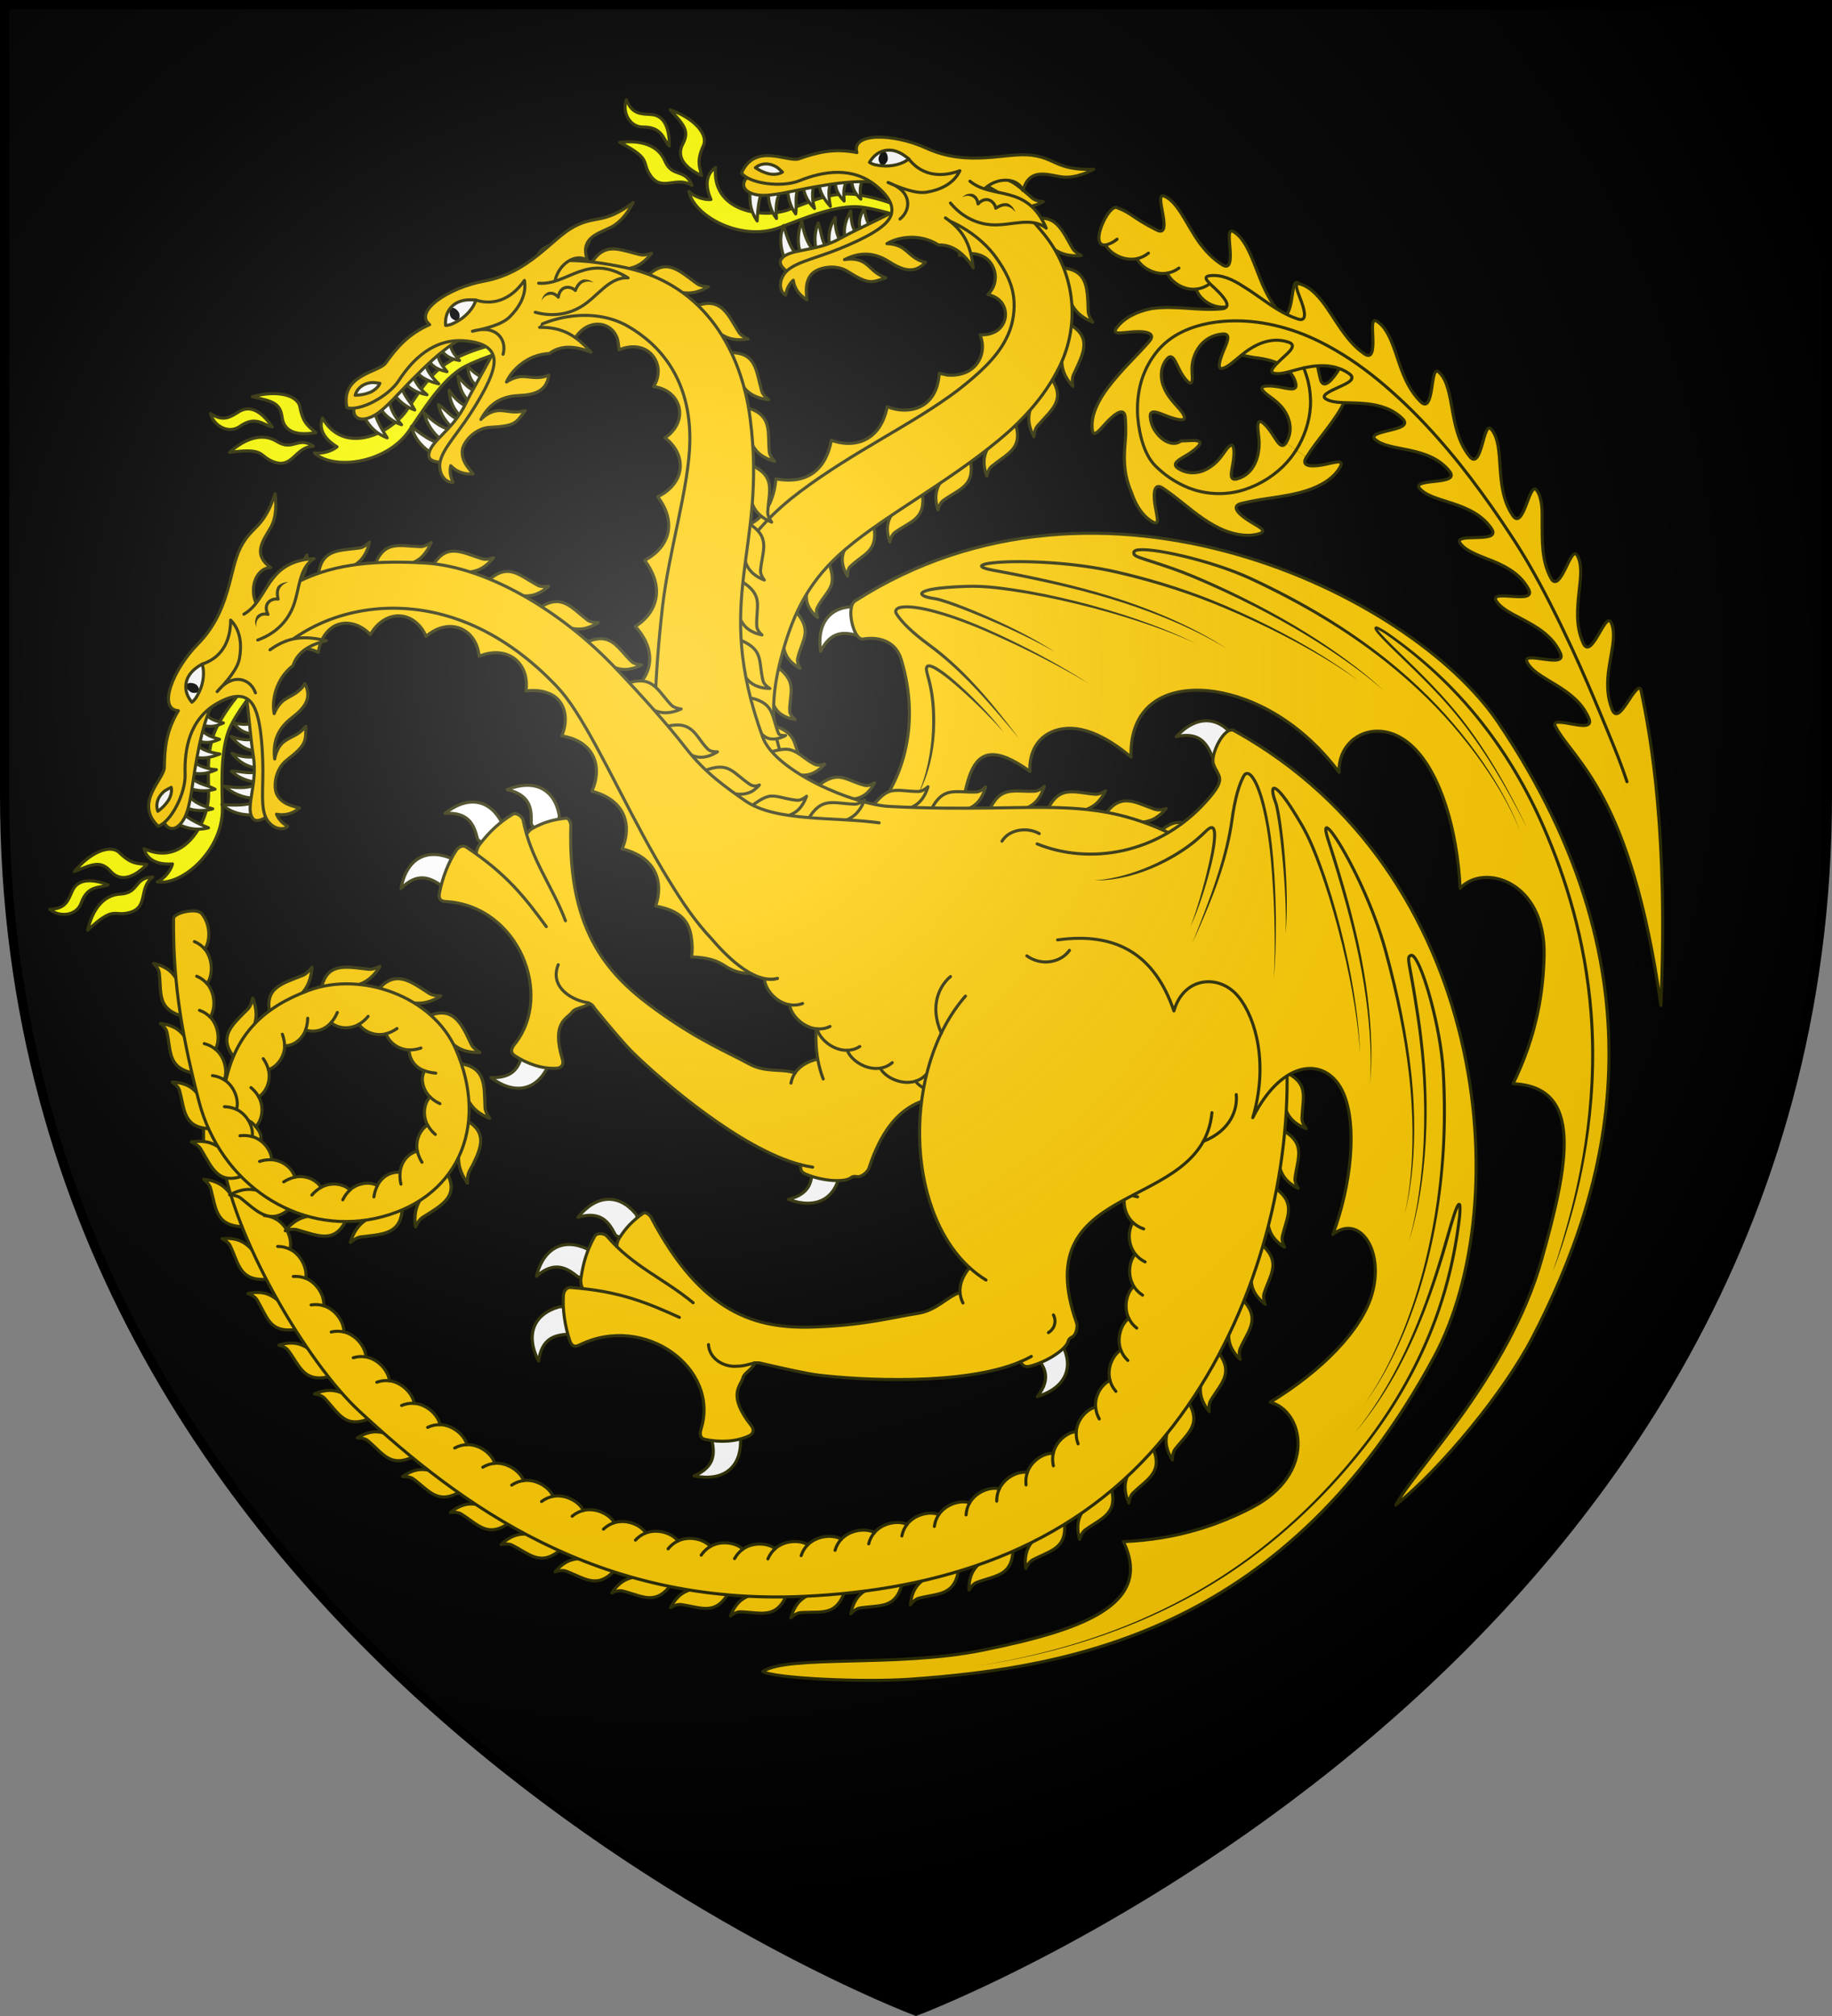 <?xml version="1.0" encoding="UTF-8" standalone="no"?>
<svg
   xmlns:dc="http://purl.org/dc/elements/1.1/"
   xmlns:cc="http://creativecommons.org/ns#"
   xmlns:rdf="http://www.w3.org/1999/02/22-rdf-syntax-ns#"
   xmlns:svg="http://www.w3.org/2000/svg"
   xmlns="http://www.w3.org/2000/svg"
   xmlns:xlink="http://www.w3.org/1999/xlink"
   width="600"
   height="660"
   version="1.1">
  <rect width="100%" height="100%" fill="#808080" stroke="none"/>
  <title>Aegon II Targaryen</title>
  <defs>
    <radialGradient id="rg" gradientUnits="userSpaceOnUse" cx="220" cy="220" r="405">
      <stop style="stop-color:#fff;stop-opacity:.3" offset="0"/>
      <stop style="stop-color:#fff;stop-opacity:.2" offset=".2"/>
      <stop style="stop-color:#666;stop-opacity:.1" offset=".6"/>
      <stop style="stop-color:#000;stop-opacity:.13" offset="1"/>
    </radialGradient>
    <clipPath id="clip-shield">
      <path id="shield" d="m 1.5,1.5 v 258.9 c 0,286 298.5,398 298.5,398 0,0 298.5,-112 298.5,-398 V 1.5 z"/>
    </clipPath>
  </defs>
  <use id="background" xlink:href="#shield" style="fill:#000000;"/>
  <g id="dragon" style="fill:#ffcc00;stroke:#2b2b00;stroke-width:1;stroke-linecap:round;stroke-linejoin:round;">
    <g id="leg_right">
      <path style="fill:#ffffff;" d="m 166.113,258.503 c 9.115,-3.622 15.454,-0.052 17.014,8.246 0.394,2.097 -2.379,4.21 -3.997,4.633 -1.837,0.481 -5.24,-0.199 -5.16,-2.097 0.196,-4.657 -0.402,-9.06 -7.856,-10.783 z m -20.371,7.773 c 7.719,-6.052 14.809,-4.421 18.651,3.097 0.971,1.9 -1.091,4.71 -2.524,5.575 -1.626,0.981 -5.082,1.291 -5.542,-0.552 -1.129,-4.522 -2.948,-8.576 -10.585,-8.12 z m 15.066,86.502 c 7.85,5.881 14.902,4.095 18.579,-3.506 0.929,-1.921 -1.194,-4.685 -2.646,-5.518 -1.648,-0.945 -5.109,-1.179 -5.529,0.673 -1.03,4.546 -2.759,8.639 -10.404,8.351 z m -29.486,-61.9 c 1.768,-9.648 8.158,-13.126 16.019,-10.043 1.987,0.779 2.305,4.25 1.805,5.847 -0.568,1.813 -2.95,4.335 -4.516,3.261 -3.843,-2.638 -7.892,-4.467 -13.308,0.936 z m 126.925,101.782 c 9.202,3.395 15.451,-0.331 16.805,-8.665 0.342,-2.107 -2.482,-4.149 -4.111,-4.533 -1.849,-0.435 -5.233,0.329 -5.107,2.224 0.311,4.651 -0.178,9.067 -7.587,10.974 z"/>
      <path d="m 320.928,275.425 c -30.556,6.061 -58.133,42.878 -53.107,71.313 -2.731,0.569 -5.681,1.947 -7.418,4.519 -4.594,-1.529 -9.607,0.066 -15.224,-3.034 -6.751,-3.725 -15.936,-7.33 -29.747,-17.233 -15.2,-10.899 -29.583,-24.872 -28.474,-60.673 0.03,-0.98 -0.647,-2.554 -1.623,-2.455 -4.085,0.416 -7.367,1.35 -10.96,3.338 -1.318,0.729 -2.866,2.818 -2.256,4.196 4.358,9.852 6.416,14.518 10.723,24.38 -8.594,-7.043 -16.94,16.592 10.295,28.781 1.133,0.447 1.333,1.249 1.859,1.889 4.976,6.052 9.699,11.645 12.263,14.149 9.369,9.151 35.082,31.468 54.897,36.688 0.144,1.063 -0.235,2.247 1.585,3.038 5.664,2.462 13.12,2.835 15.041,1.169 0.42,-0.364 1.048,-0.443 2,-0.281 1.321,0.225 3.406,-1.545 3.783,-2.703 15.697,-48.145 54.289,-3.162 77.116,-27.628"/>
      <path d="m 185.197,301.429 c -4.449,-11.666 -11.306,-19.964 -13.849,-32.852 -0.265,-1.342 -2.306,-2.706 -3.473,-1.991 -4.419,2.706 -7.562,5.682 -10.722,9.788 -0.955,1.24 -1.735,3.464 -0.527,4.46 9.837,8.11 15.24,14.94 22.183,23.736"/>
      <path d="m 178.921,303.366 c -6.926,-9.444 -12.838,-17.146 -26.271,-26.085 -1.081,-0.719 -2.527,0.035 -3.243,1.118 -2.569,3.889 -4.48,8.976 -5.407,13.543 -0.321,1.582 -0.4,3.067 1.987,3.205 23.867,1.378 35.457,30.627 22.58,46.673 -0.838,1.045 -1.759,2.629 -0.006,3.777 4.132,2.705 9.016,4.399 13.799,4.137 1.153,-0.063 2.452,-0.884 1.837,-2.936 -3.685,-12.295 1.567,-13.206 3.275,-15.541 0.952,-1.301 3.394,-1.198 5.666,-2.7"/>
      <path style="fill:none;" d="m 262.156,381.283 c 1.362,0.359 2.697,0.637 3.996,0.824 m -83.32,-66.281 c -2.783,6.901 3.582,11.093 8.682,12.25 0.677,0.154 1.189,0.153 1.624,0.48 m 67.265,22.7 c -0.637,0.944 -1.111,2.048 -1.351,3.333 m 8.769,-7.851 c 0.393,2.222 0.985,4.393 1.79,6.493 m 101.984,1.795 c -2.421,3.963 -8.457,8.282 -17.879,5.583 m -32.773,-93.237 c -4.641,0.158 -11.37,3.289 -13.655,12.82"/>
    </g>
    <g id="wing_right">
      <path style="fill:#ffffff;" d="m 268.754,213.235 c -1.389,-9.709 3.564,-15.038 11.997,-14.613 2.131,0.107 3.536,3.297 3.57,4.97 0.038,1.899 -1.419,5.048 -3.245,4.527 -4.482,-1.28 -8.903,-1.728 -12.321,5.116 z"/>
      <path d="m 311.949,280.21 c 5.394,-19.779 2.377,-44.248 25.364,-27.672 -0.356,-5.731 2.251,-11.989 9.504,-13.714 7.095,-1.687 15.386,2.084 23.598,9.032 -0.471,-17.67 12.145,-22.958 25.221,-21.725 11.46,1.081 28.816,7.921 42.941,26.726 -0.544,-12.054 13.44,-18.903 24.411,-8.113 8.779,8.634 14.273,26.736 15.227,46.082 7.574,-8.376 28.026,-2.504 27.499,21.967 -0.253,11.747 -2.312,25.909 -10.163,42 23.167,0.977 18.216,26.091 9.352,57.554 -10.753,38.167 -42.039,69.151 -47.766,80.382 14.842,-11.957 35.452,-36.848 44.828,-54.949 24.938,-48.145 45.244,-117.537 -11.34,-201.332 -28.469,-42.16 -129.995,-91.34 -210.58,-39.704 -3.089,1.979 -0.492,13.05 2.651,12.465 3.926,-0.73 10.387,-0.066 12.437,6.617 6.927,22.584 -0.024,43.84 -14.029,55.364"/>
      <path style="fill:#2b2b00;stroke:none;" d="m 520.607,331.804 c 2.46,31.66 -4.413,58.352 -7.048,68.033 -3.395,12.471 -5.075,16.466 -5.075,16.466 0,0 1.913,-3.9 5.557,-16.33 2.866,-9.778 10.045,-36.23 7.563,-68.247 -1.895,-24.421 -8.513,-44.933 -15.673,-61.346 -1.5e-4,-3.3e-4 -2.9e-4,-6.6e-4 -4.3e-4,-9.8e-4 -6.572,-15.065 -14.78,-27.746 -23.539,-38.09 -6.138,-7.248 -12.641,-13.398 -18.999,-18.548 -2.159,-1.749 -4.302,-3.392 -6.439,-4.935 -1.675,-1.211 -3.272,-2.396 -5.082,-3.321 -0.23,-0.119 -0.482,-0.239 -0.765,-0.327 -0.096,-0.084 -0.357,-0.119 -0.725,0.028 -0.164,0.128 -0.247,0.277 -0.249,0.426 -0.002,0.17 0.026,0.293 0.063,0.367 0.12,0.303 0.288,0.544 0.439,0.745 0.675,0.93 1.465,1.753 2.212,2.536 1.442,1.513 2.936,2.967 4.365,4.338 9.018,8.652 15.162,14.737 20.893,21.905 8.96,11.202 15.467,23.193 17.839,27.589 3.106,5.758 4.213,8.072 4.213,8.072 0,0 -1.038,-2.346 -4.049,-8.159 -2.328,-4.495 -8.61,-16.478 -17.552,-27.86 -5.685,-7.234 -11.838,-13.421 -20.802,-22.109 -1.419,-1.376 -2.898,-2.83 -4.319,-4.335 -0.743,-0.789 -1.506,-1.589 -2.13,-2.461 -0.143,-0.206 -0.275,-0.383 -0.332,-0.553 -0.009,-0.048 -0.02,-0.053 -0.012,-0.013 0.004,0.065 -0.041,0.13 -0.133,0.213 -0.151,0.007 -0.115,0.075 0.037,0.068 0.2,0.059 0.405,0.162 0.626,0.275 1.726,0.886 3.279,2.054 4.958,3.274 2.118,1.542 4.242,3.183 6.383,4.929 6.302,5.141 12.746,11.268 18.828,18.477 8.681,10.29 16.823,22.897 23.355,37.87 1.4e-4,3.2e-4 2.8e-4,6.5e-4 4.2e-4,9.7e-4 7.127,16.337 13.708,36.742 15.592,61.023 z m -136.871,-145.249 c 4.432,1.544 8.759,3.397 12.765,5.171 6.622,2.933 12.726,5.93 18.262,8.841 25.559,13.446 38.396,25.534 38.396,25.534 0,0 -12.462,-12.515 -38.005,-26.268 -5.522,-2.974 -11.623,-6.026 -18.257,-8.995 -4.01,-1.795 -8.353,-3.666 -12.832,-5.226 -1.2e-4,-4e-5 -2.4e-4,-8e-5 -3.5e-4,-1.2e-4 -11.157,-3.887 -12.345,-3.699 -12.205,-4.765 0,0 0.074,-0.114 0.423,-0.215 4.056,-1.177 24.38,3.318 37.085,9.22 2.1e-4,9e-5 4.2e-4,1.9e-4 6.2e-4,2.9e-4 17.401,8.084 31.867,16.89 44.064,26.501 0,0 1e-5,1e-5 1e-5,1e-5 10.238,8.067 18.269,16.192 24.566,23.809 15.446,18.686 19.898,32.254 19.898,32.254 0,0 -4.172,-13.667 -19.477,-32.598 -6.236,-7.713 -14.232,-15.953 -24.466,-24.122 0,0 0,-10e-6 0,-10e-6 -12.191,-9.729 -26.705,-18.643 -44.164,-26.751 -2.1e-4,-9e-5 -4.1e-4,-1.9e-4 -6.2e-4,-2.9e-4 -12.754,-5.924 -33.363,-10.556 -37.785,-9.273 -0.557,0.162 -1.06,0.466 -1.136,1.046 -0.28,2.132 1.773,1.973 12.867,5.839 1.1e-4,4e-5 2.3e-4,8e-5 3.5e-4,1.2e-4 z m -58.869,0.557 c 15.269,2.832 27.308,5.481 38.805,8.913 25.11,7.496 38.254,16.486 38.254,16.486 0,0 -12.874,-9.416 -38.028,-17.23 -11.446,-3.557 -23.614,-6.328 -38.849,-9.152 -2.5e-4,-5e-5 -4.9e-4,-9e-5 -7.4e-4,-1.4e-4 -2.21,-0.41 -3.063,-0.829 -3.085,-0.884 0,0 -0.024,0.246 -0.024,0.246 0.003,-0.003 0.007,-0.006 0.013,-0.01 0.006,-0.005 0.014,-0.011 0.024,-0.017 0.011,-0.007 0.023,-0.015 0.038,-0.024 0.017,-0.01 0.035,-0.02 0.057,-0.031 0.155,-0.078 0.379,-0.158 0.702,-0.242 0.808,-0.21 2.06,-0.392 3.681,-0.528 8.124,-0.682 24.912,-0.174 39.437,3.196 2.2e-4,5e-5 4.3e-4,10e-5 6.5e-4,1.5e-4 13.273,3.08 24.826,6.897 34.947,11.143 28.683,12.033 44.074,23.856 44.074,23.856 0,0 -15.059,-12.274 -43.748,-24.623 -10.123,-4.356 -21.723,-8.259 -35.047,-11.351 -2.2e-4,-5e-5 -4.3e-4,-1e-4 -6.5e-4,-1.5e-4 -14.597,-3.387 -31.545,-3.908 -39.746,-3.219 -3.287,0.276 -5.845,0.725 -5.333,1.98 0.268,0.656 1.592,1.074 3.828,1.489 2.4e-4,4e-5 4.9e-4,9e-5 7.3e-4,1.3e-4 z m -18.848,9.364 c 0.853,0.118 1.712,0.38 2.565,0.636 1.358,0.41 2.697,0.875 3.985,1.338 3.82,1.375 7.488,2.866 10.697,4.218 4.704,1.982 8.619,3.766 11.954,5.371 0,0 0,0 0,0 6.74,3.244 10.373,5.496 10.373,5.496 0,0 -3.498,-2.461 -10.152,-5.938 0,0 0,0 0,0 -3.277,-1.713 -7.177,-3.622 -11.846,-5.691 -3.201,-1.419 -6.847,-2.958 -10.693,-4.373 -1.293,-0.476 -2.646,-0.952 -4.029,-1.374 -0.852,-0.262 -1.76,-0.536 -2.714,-0.673 -6e-5,-1e-5 -1.1e-4,-2e-5 -1.6e-4,-2e-5 -2.077,-0.293 -3.416,-0.737 -3.758,-1.105 -0.005,-0.006 -0.01,-0.011 -0.014,-0.016 -0.003,-0.004 -0.006,-0.008 -0.009,-0.011 -0.021,-0.029 -0.003,0.043 -0.003,0.043 0,0 0.137,-0.118 0.31,-0.211 1.321,-0.712 5.553,-1.444 14.113,-1.723 1.5e-4,-10e-6 3e-4,-10e-6 4.6e-4,-2e-5 5.13,-0.169 10.306,0.485 15.017,1.166 7.098,1.028 13.832,2.43 19.788,3.836 8.238,1.946 15.239,3.981 21.102,5.893 0,0 0,0 0,0 12.364,4.033 18.996,7.364 18.996,7.364 0,0 -6.523,-3.546 -18.843,-7.821 0,0 0,0 0,0 -5.835,-2.025 -12.83,-4.178 -21.066,-6.22 -5.96,-1.478 -12.701,-2.939 -19.837,-4.007 -4.724,-0.708 -9.95,-1.379 -15.19,-1.211 -1.5e-4,0 -3.1e-4,1e-5 -4.7e-4,1e-5 -10.725,0.349 -15.194,1.315 -15.382,2.809 -0.149,1.184 1.985,1.83 4.635,2.204 5e-5,1e-5 9e-5,2e-5 1.4e-4,2e-5 z m -1.814,15.226 c 9.579,7.018 17.61,16.142 21.976,21.178 4.872,5.618 7.557,8.897 7.557,8.897 0,0 -2.486,-3.432 -7.173,-9.219 -4.259,-5.259 -11.985,-14.48 -21.769,-21.662 -10e-5,-7e-5 -2e-4,-1.4e-4 -2.9e-4,-2.1e-4 -5.974,-4.381 -8.974,-7.503 -10.685,-10.053 -3e-5,-4e-5 -5e-5,-8e-5 -8e-5,-1.2e-4 -0.14,-0.226 -0.254,-0.434 -0.258,-0.616 -0.013,-0.121 0.029,-0.26 0.106,-0.351 0.277,-0.439 1.029,-0.512 1.766,-0.639 1.39,-0.164 2.828,-0.022 4.234,0.166 2.255,0.307 4.468,0.828 6.584,1.404 7.442,2.027 14.505,4.993 20.229,7.565 19.199,8.627 29.896,15.531 29.896,15.531 0,0 -10.451,-7.283 -29.586,-16.208 -5.712,-2.665 -12.763,-5.714 -20.285,-7.81 -2.135,-0.595 -4.387,-1.135 -6.703,-1.459 -1.432,-0.203 -2.951,-0.35 -4.482,-0.179 -0.777,0.046 -1.75,0.238 -2.435,1.008 -0.235,0.301 -0.349,0.675 -0.32,1.055 0.047,0.434 0.217,0.801 0.424,1.092 4e-5,6e-5 8e-5,1.1e-4 1.2e-4,1.7e-4 1.796,2.677 4.899,5.884 10.924,10.302 1e-4,7e-5 1.9e-4,1.4e-4 2.9e-4,2.1e-4 z m 1.06,22.091 c 0.569,16.354 -4.763,26.547 -4.763,26.547 0,0 6.339,-9.794 5.763,-26.581 0,-9e-5 -1e-5,-1.7e-4 -1e-5,-2.6e-4 -0.371,-10.739 -2.877,-13.918 -2.272,-15.163 0,-1e-5 1e-5,-3e-5 1e-5,-4e-5 0.006,-0.035 0.067,-0.077 0.117,-0.086 0.126,-0.043 0.318,0.004 0.547,0.053 0.783,0.2 1.53,0.669 2.271,1.129 2.598,1.637 5.016,3.724 7.046,5.488 3.183,2.769 5.962,5.428 8.114,7.557 0,0 10e-6,0 10e-6,0 4.394,4.348 6.674,7.069 6.674,7.069 0,0 -2.074,-2.884 -6.303,-7.428 0,0 0,0 0,0 -2.077,-2.232 -4.759,-4.977 -7.913,-7.841 -2.002,-1.82 -4.409,-3.959 -7.089,-5.677 -0.739,-0.481 -1.573,-0.992 -2.542,-1.261 -0.281,-0.087 -0.632,-0.138 -1.026,-0.064 -0.339,0.078 -0.627,0.298 -0.797,0.624 -2e-5,5e-5 -4e-5,1e-4 -7e-5,1.5e-4 -0.862,1.773 1.803,4.958 2.172,15.635 0,9e-5 0,1.7e-4 1e-5,2.5e-4 z"/>
    </g>
    <g id="necks">
      <path d="m 313.468,58.125 c 1.543,0.288 4.416,0.031 6.634,-1.162 2.295,-1.202 4.016,-3.244 4.016,-3.244 0,0 -2.262,0.714 -3.808,0.186 -7.078,-2.408 -11.953,-5.304 -16.393,2.424 -1.161,2.021 -2.108,5.76 -0.879,5.909 2.001,0.242 3.981,0.591 5.917,1.051 1.457,0.346 1.392,-2.787 2.531,-4.086 0.613,-0.699 0.734,-1.313 1.983,-1.079 z m 16.737,8.161 c 1.322,0.846 4.081,1.688 6.584,1.372 2.573,-0.296 4.894,-1.623 4.894,-1.623 0,0 -2.335,-0.097 -3.573,-1.143 -3.936,-3.318 -6.882,-6.662 -10.901,-6.249 0,0 0,10e-7 0,10e-7 -1.569,0.165 -3.291,0.915 -5.2,2.506 -1.79,1.491 -3.932,4.682 -2.867,5.228 0.951,0.488 1.877,1.012 2.775,1.573 0.748,0.454 1.482,0.936 2.202,1.443 1.201,0.846 2.313,-2.07 3.85,-2.848 0.827,-0.419 1.169,-0.941 2.237,-0.258 z m 13.012,13.502 c 0.968,1.2 3.319,2.919 5.76,3.53 2.52,0.66 5.176,0.34 5.176,0.34 0,0 -2.166,-1.037 -2.979,-2.489 -1.728,-3.077 -3.128,-5.87 -4.994,-7.671 -2.012,-1.929 -4.65,-2.808 -9.11,-1.246 -2.187,0.766 -5.377,2.976 -4.534,3.9 1.376,1.508 2.688,3.096 3.943,4.739 0.069,0.09 0.142,0.16 0.22,0.213 0.929,0.604 2.741,-1.508 4.317,-1.762 0.91,-0.146 1.408,-0.537 2.201,0.445 z m 6.706,17.27 c 0.326,1.497 1.65,4.1 3.538,5.755 1.941,1.739 4.448,2.675 4.448,2.675 0,0 -1.451,-1.92 -1.516,-3.59 -0.082,-2.069 -0.117,-4.01 -0.298,-5.718 -0.497,-4.583 -2.073,-8.142 -8.532,-8.47 -2.331,-0.118 -6.064,0.805 -5.66,1.902 0.657,1.785 1.165,3.615 1.511,5.461 0.261,1.39 3.1,0.094 4.741,0.606 0.872,0.272 1.49,0.15 1.761,1.35 0.002,0.01 0.004,0.019 0.006,0.029 z m -1.92,18.409 c -0.318,1.189 -0.373,3.203 0.039,5.115 0.119,0.543 0.282,1.085 0.498,1.606 0.967,2.397 2.846,4.281 2.846,4.281 0,0 -0.511,-2.28 0.176,-3.755 0.051,-0.11 0.102,-0.219 0.153,-0.328 3.145,-6.768 6.047,-11.912 -1.519,-16.312 -2.018,-1.173 -5.757,-2.055 -5.902,-0.902 -0.235,1.878 -0.628,3.734 -1.168,5.539 -0.407,1.358 2.712,1.509 3.937,2.718 0.656,0.648 1.265,0.819 0.94,2.038 z m -9.477,16.094 c -0.91,1.31 -1.82,4.032 -1.52,6.546 0.278,2.569 1.62,4.881 1.62,4.881 0,0 0.075,-2.308 1.123,-3.513 4.738,-5.461 9.493,-8.484 4.447,-15.798 -1.32,-1.913 -4.284,-4.373 -4.939,-3.329 -1.067,1.701 -2.243,3.345 -3.508,4.935 -0.953,1.197 1.922,2.441 2.622,4.02 0.378,0.853 0.883,1.209 0.155,2.257 z m -13.548,13.181 c -1.189,1.118 -2.582,3.598 -2.678,6.126 -0.124,2.558 0.896,5.015 0.896,5.015 0,0 0.357,-2.219 1.557,-3.197 2.034,-1.662 3.986,-2.864 5.516,-4.196 2.569,-2.22 3.986,-4.884 2.143,-10.131 -0.769,-2.19 -2.957,-5.408 -3.906,-4.538 -1.549,1.419 -3.159,2.79 -4.811,4.116 -1.24,0.995 1.285,2.833 1.627,4.533 10e-4,0.006 0.002,0.011 0.003,0.017 0.176,0.929 0.593,1.371 -0.347,2.256 z m -15.335,11.237 c -1.287,1.03 -2.85,3.399 -3.085,5.923 -0.265,2.542 0.647,5.041 0.647,5.041 0,0 0.442,-2.178 1.684,-3.07 5.549,-3.991 10.593,-4.713 8.859,-13.464 -0.45,-2.273 -2.096,-5.798 -3.209,-5.035 -1.816,1.245 -3.658,2.468 -5.52,3.677 -1.401,0.91 0.992,2.969 1.163,4.702 0.093,0.945 0.472,1.415 -0.54,2.225 z m -15.907,10.543 c -1.317,1.023 -2.887,3.38 -3.076,5.907 -0.217,2.535 0.786,4.994 0.786,4.994 0,0 0.342,-2.153 1.553,-3.038 4.459,-3.267 8.622,-4.062 9.19,-9.307 0.117,-1.085 0.077,-2.36 -0.148,-3.884 -0.34,-2.295 -1.784,-5.917 -2.96,-5.19 -0.678,0.419 -1.357,0.838 -2.037,1.257 -1.24,0.76 -2.489,1.522 -3.744,2.29 -1.461,0.894 0.897,3.006 1.025,4.748 0.07,0.953 0.441,1.423 -0.588,2.223 z m -15.574,11.159 c -0.49,0.464 -0.999,1.152 -1.416,1.979 -0.621,1.228 -1.01,2.728 -0.87,4.221 0.208,2.514 1.688,4.717 1.688,4.717 0,0 -0.128,-2.101 0.89,-3.107 0.613,-0.607 1.241,-1.139 1.856,-1.622 0,0 0,0 0,0 4.01,-3.161 7.192,-4.433 5.832,-12.056 -0.406,-2.279 -1.911,-5.893 -3.106,-5.102 -1.953,1.291 -3.899,2.625 -5.829,4.018 -1.453,1.048 1.088,2.948 1.353,4.678 0.146,0.952 0.557,1.372 -0.397,2.275 z m -13.205,14.02 c -0.542,0.942 -0.936,2.428 -0.858,4 0.043,0.879 0.23,1.766 0.598,2.586 1.004,2.302 3.116,3.903 3.116,3.903 0,0 -0.803,-1.941 -0.166,-3.195 0.164,-0.325 0.336,-0.636 0.513,-0.935 0,0 0,0 0,0 2.973,-5.12 6.26,-5.964 3.179,-14.028 -0.824,-2.156 -2.905,-5.512 -4.003,-4.44 -1.794,1.75 -3.503,3.608 -5.108,5.571 -1.208,1.478 1.776,2.612 2.49,4.221 0.396,0.893 0.903,1.164 0.24,2.317 z m -8.193,17.424 c -0.295,1.226 -0.207,3.099 0.491,4.829 0.237,0.585 0.543,1.148 0.926,1.659 1.498,2.048 3.897,3.196 3.897,3.196 0,0 -1.188,-1.781 -0.854,-3.212 0.039,-0.167 0.079,-0.331 0.121,-0.494 0,-1e-5 0,-1e-5 0,-1e-5 1.692,-6.378 4.745,-8.459 -0.883,-15.219 -1.485,-1.783 -4.52,-4.268 -5.214,-2.902 -1.132,2.228 -2.141,4.492 -3.049,6.769 -0.684,1.714 2.499,1.922 3.661,3.238 0.64,0.726 1.214,0.852 0.905,2.134 z m -4.067,18.819 c -0.008,1.541 0.776,3.835 2.453,5.357 0.186,0.17 0.383,0.329 0.589,0.476 2.035,1.485 4.68,1.762 4.68,1.762 0,0 -1.445,-1.042 -1.731,-2.323 -0.021,-0.097 -0.036,-0.194 -0.042,-0.292 -0.165,-2.631 0.612,-5.072 0.447,-7.703 -0.144,-2.263 -1.183,-4.328 -4.716,-7.104 -1.82,-1.43 -5.342,-3.194 -5.725,-1.749 -0.626,2.362 -1.161,4.784 -1.57,7.262 -0.308,1.865 2.843,1.378 4.26,2.421 0.786,0.579 1.361,0.565 1.354,1.893 z m 2.327,19.169 c 0.505,1.093 1.66,2.386 3.216,3.139 0.661,0.321 1.372,0.531 2.107,0.597 2.451,0.244 4.803,-0.947 4.803,-0.947 0,0 -1.983,-0.068 -2.654,-1.172 -0.117,-0.192 -0.225,-0.384 -0.325,-0.577 0,0 0,0 0,0 -1.273,-2.267 -1.526,-4.492 -2.508,-6.266 -0.999,-1.806 -2.682,-3.143 -6.773,-4.584 -2.177,-0.766 -6.099,-1.413 -5.991,0.176 0.177,2.598 0.566,5.223 1.202,7.832 0.479,1.964 3.171,0.216 4.896,0.614 0.967,0.223 1.462,-0.036 2.027,1.187 z"/>
      <path d="m 218.625,282.048 c 4.827,-6.502 6.633,-14.678 -2.174,-22.643 3.627,-2.953 6.071,-7.048 5.583,-11.517 -0.321,-3.135 -1.582,-6.77 -4.465,-10.373 -0.104,-0.132 -0.209,-0.264 -0.317,-0.397 4.023,-2.479 7.033,-6.194 7.401,-10.73 0.257,-3.159 -0.747,-6.75 -3.525,-10.784 0.86,-0.42 1.682,-0.9 2.45,-1.434 2.745,-1.887 4.782,-4.534 5.696,-7.739 v -1e-5 c 0.944,-3.312 0.552,-7.303 -1.746,-12.262 5.153,-1.682 9.335,-5.155 10.543,-10.505 0.636,-2.708 0.675,-5.933 0.014,-9.979 8.349,-0.849 14.896,-4.976 16.05,-16.908 1.679,0.328 3.376,0.466 5.006,0.386 6.034,-0.26 11.395,-3.767 13.133,-13.02 5.352,1.892 11.222,1.356 14.995,-3.347 1.49,-1.86 2.662,-4.383 3.294,-7.648 6.927,2.783 16.345,0.826 17.05,-10.993 0.793,0.25 1.595,0.436 2.398,0.55 l 0.054,0.079 v 0 c 3.31,0.306 6.631,-0.417 8.99,-2.705 2.272,-2.203 3.679,-6.105 1.914,-10.495 1.539,0.113 3.023,-0.098 4.332,-0.685 3.467,-1.318 5.4,-5.984 2.84,-9.692 v -10e-7 c -0.925,-1.293 -2.468,-2.299 -4.596,-2.803 2.794,-2.668 3.293,-6.961 0.893,-10.341 -1.828,-2.527 -5.536,-3.909 -10.199,-2.436 0.214,-2.13 -0.175,-4.217 -1.194,-5.984 l -5.627,-13.369 22.163,11.074 10.423,25.309 -11.737,26.394 -43.107,28.799 -33.716,36.219 -11.277,36.237 5.457,51.424 z"/>
      <path d="m 248.625,312.46 c -25.744,-18.8 -23.798,-39.919 -24.069,-64.601 -0.108,-9.781 4.633,-32.675 7.082,-40.708 2.449,-8.033 5.374,-15.306 8.982,-22.143 5.484,-10.393 13.428,-18.057 21.385,-24.037 8.936,-6.716 18.122,-12.196 26.91,-17.396 8.869,-5.249 17.406,-10.217 24.911,-15.918 l 10e-6,-10e-6 c 6.593,-5.166 12.496,-10.434 15.617,-16.604 v 0 c 1.994,-3.732 2.832,-8.048 2.682,-11.997 -0.235,-6.197 -3.224,-10.875 -5.652,-14.396 -5.443,-7.892 -16.364,-14.575 -26.745,-15.106 l 3.122,-14.047 c 17.365,1.229 29.392,9.066 39.208,21.301 4.55,5.671 7.666,12.591 8.699,20.106 1.099,8 -0.297,16.079 -3.769,23.15 -4.969,10.12 -12.508,17.975 -20.147,24.253 -8.567,7.04 -17.469,12.935 -26.074,18.6 -8.432,5.55 -16.816,10.937 -23.875,16.915 -11.716,9.922 -16.823,20.36 -20.614,33.848 -1.85,6.582 -3.053,13.281 -2.9,19.664 0.147,6.139 1.468,12.261 4.153,17.288 3.035,5.681 8.616,10.829 15.53,14.955"/>
      <path d="m 184.372,86.124 c 0.866,-0.08 2.006,-0.422 3.147,-0.987 1.001,-0.496 2.025,-1.177 2.85,-2.042 1.8,-1.847 2.73,-4.344 2.73,-4.344 0,0 -1.829,1.405 -3.432,1.365 -0.687,-0.016 -1.351,-0.046 -1.995,-0.078 0,0 0,0 0,0 -6.13,-0.281 -10.348,-0.962 -13.09,6.556 -0.795,2.18 -1.245,6.048 0.13,5.973 2.237,-0.122 4.424,-0.231 6.553,-0.274 1.603,-0.032 0.696,-3.045 1.469,-4.596 0.418,-0.839 0.364,-1.453 1.639,-1.571 z m 18.76,2.001 c 0.442,0.054 0.966,0.056 1.535,-1.25e-4 1.497,-0.151 3.445,-0.669 5.005,-1.674 2.197,-1.381 3.748,-3.556 3.748,-3.556 0,0 -2.193,0.893 -3.782,0.488 -1.209,-0.307 -2.544,-0.68 -3.753,-0.987 0,0 0,0 0,0 -4.839,-1.256 -8.642,-2.152 -12.4,4.071 -1.196,1.981 -2.278,5.705 -1.012,5.883 2.067,0.29 4.146,0.669 6.238,1.108 1.575,0.331 1.364,-2.812 2.467,-4.155 0.599,-0.73 0.674,-1.335 1.954,-1.177 z m 17.389,6.772 c 1.382,0.725 4.205,1.334 6.674,0.86 2.549,-0.461 4.798,-1.892 4.798,-1.892 0,0 -2.368,0.004 -3.689,-0.962 -6.047,-4.416 -10.036,-8.653 -16.397,-2.425 -1.665,1.631 -3.558,4.986 -2.443,5.446 1.815,0.75 3.576,1.622 5.266,2.605 1.272,0.74 2.123,-2.267 3.586,-3.178 0.786,-0.49 1.083,-1.041 2.205,-0.453 z m 13.513,12.772 c 1.002,1.208 3.371,2.85 5.838,3.325 2.531,0.515 5.142,-0.012 5.142,-0.012 0,0 -2.187,-0.829 -3.04,-2.208 -1.284,-2.071 -2.309,-3.977 -3.444,-5.564 -2.367,-3.252 -5.264,-5.161 -10.766,-2.892 -2.151,0.887 -5.149,3.289 -4.295,4.127 1.39,1.364 2.675,2.821 3.836,4.358 0.874,1.157 2.82,-1.288 4.518,-1.567 0.591,-0.097 1.002,-0.291 1.427,-0.164 0,0 0,0 0,0 0.24,0.072 0.491,0.245 0.783,0.598 z m 8.124,16.866 c 0.587,1.484 2.352,3.757 4.604,4.916 2.288,1.209 4.953,1.402 4.953,1.402 0,0 -1.868,-1.371 -2.284,-2.921 -1.891,-7.026 -1.827,-12.665 -10.715,-12.497 -2.308,0.043 -6.009,1.155 -5.505,2.28 0.822,1.835 1.542,3.728 2.166,5.663 0.47,1.456 3.104,-0.255 4.81,0.036 0.921,0.157 1.5,-0.067 1.97,1.122 z m 3.334,18.595 c 0.259,1.604 1.524,4.155 3.543,5.683 2.03,1.571 4.626,2.168 4.626,2.168 0,0 -1.611,-1.6 -1.734,-3.158 -0.388,-4.862 0.277,-8.775 -2.233,-11.549 0,0 0,0 0,0 -1.065,-1.202 -2.729,-2.194 -5.296,-2.872 -2.255,-0.596 -6.135,-0.576 -5.946,0.685 0.179,1.196 0.33,2.397 0.454,3.6 0.088,0.895 0.167,1.791 0.236,2.687 0.124,1.613 3.079,0.528 4.676,1.211 0.867,0.371 1.47,0.274 1.675,1.546 z m 0.228,18.95 c 0.016,0.813 0.245,1.878 0.684,2.962 0.449,1.107 1.122,2.247 2.033,3.154 1.798,1.827 4.294,2.746 4.294,2.746 0,0 -1.388,-1.77 -1.295,-3.324 0.044,-0.749 0.11,-1.468 0.183,-2.162 0,0 0,0 0,0 0.6,-5.782 1.693,-9.922 -5.576,-13.171 -2.122,-0.948 -5.946,-1.608 -5.965,-0.287 -0.032,2.155 -0.119,4.309 -0.259,6.457 -0.105,1.617 2.974,0.958 4.459,1.859 0.806,0.489 1.416,0.478 1.441,1.766 z m -2.066,18.906 c -0.093,1.659 0.644,4.395 2.413,6.207 0.54,0.565 1.15,1.039 1.738,1.426 1.326,0.866 2.532,1.283 2.532,1.283 0,0 -0.368,-0.438 -0.707,-1.066 -0.321,-0.604 -0.615,-1.381 -0.55,-2.108 0.588,-6.592 3.571,-10.813 -4.067,-15.495 -1.979,-1.213 -5.683,-2.392 -5.877,-1.058 -0.317,2.179 -0.669,4.375 -1.033,6.595 -0.274,1.671 2.861,1.277 4.261,2.318 0.765,0.569 1.364,0.599 1.291,1.897 z m -1.863,19.076 c 0.071,1.693 1.12,4.307 3.144,5.832 2.003,1.543 4.62,1.972 4.62,1.972 0,0 -1.634,-1.374 -1.705,-2.83 -0.33,-6.634 2.515,-10.167 -5.233,-14.859 -1.981,-1.199 -5.686,-2.465 -5.886,-1.036 -0.326,2.334 -0.605,4.692 -0.822,7.07 -0.163,1.791 2.942,1.119 4.423,2.056 0.815,0.516 1.402,0.481 1.458,1.795 z m 1.197,19.171 c 0.402,1.648 1.948,3.996 4.234,5.101 2.269,1.126 4.925,1.058 4.925,1.058 0,0 -1.876,-1.06 -2.234,-2.477 -1.309,-5.151 -0.213,-8.628 -4.034,-11.498 -0.958,-0.716 -2.215,-1.393 -3.89,-2.067 -2.142,-0.862 -6.005,-1.568 -5.97,-0.078 0.023,0.988 0.061,1.979 0.115,2.973 0.085,1.445 0.2,2.886 0.345,4.321 0.183,1.819 3.099,0.552 4.732,1.188 0.9,0.35 1.466,0.201 1.778,1.479 z m 4.703,18.619 c 0.431,1.022 1.403,2.291 2.719,3.258 0.659,0.465 1.41,0.749 2.207,0.824 2.374,0.247 4.67,-1.146 4.67,-1.146 0,0 -1.893,0.201 -2.332,-0.693 -0.092,-0.187 -0.162,-0.373 -0.211,-0.559 0,0 0,0 0,0 -2.103,-5.796 -1.38,-9.612 -9.747,-11.236 -2.279,-0.443 -6.193,-0.377 -5.881,1.059 0.509,2.341 1.084,4.663 1.717,6.963 0.476,1.731 3.148,0.008 4.864,0.363 0.943,0.195 1.485,-0.043 1.994,1.168 z m 11.808,15.058 c 1.504,0.859 4.268,1.284 6.609,0.274 2.33,-0.976 3.995,-3.044 3.995,-3.044 0,0 -2,0.742 -3.271,0.09 -3.202,-1.638 -5.011,-3.764 -7.371,-4.564 -1.855,-0.718 -3.744,-0.37 -7.544,0.604 -1.056,0.271 -2.675,0.82 -3.692,1.366 -1.073,0.575 -1.771,1.302 -1.195,2.081 1.522,2.057 3.226,3.732 4.907,5.061 0.328,0.283 0.657,0.561 0.989,0.835 1.517,1.25 2.64,-1.75 4.253,-2.461 0.896,-0.395 1.163,-0.903 2.321,-0.241 z m 17.256,8.548 c 0.956,0.263 2.33,0.301 3.725,-0.03 0.974,-0.231 1.944,-0.633 2.776,-1.247 2.052,-1.48 3.143,-3.893 3.143,-3.893 0,0 -1.683,1.204 -3.103,0.85 -0.467,-0.116 -0.921,-0.247 -1.363,-0.386 0,0 0,0 0,0 -5.518,-1.787 -7.734,-4.493 -14.287,0.709 -0.271,0.215 -0.558,0.466 -0.844,0.738 -1.614,1.534 -3.28,3.776 -2.206,4.4 0.009,0.005 0.018,0.011 0.028,0.016 2.15,1.155 4.351,2.229 6.597,3.215 1.691,0.742 2.012,-2.427 3.369,-3.54 0.75,-0.615 0.892,-1.181 2.165,-0.831 z m 18.899,3.602 c 1.667,-0.061 4.31,-1.059 5.949,-2.995 1.666,-1.926 2.321,-4.502 2.321,-4.502 0,0 -1.571,1.539 -3.075,1.549 -3.725,0.029 -6.659,-0.758 -9.241,-0.107 0,0 0,0 0,0 -1.737,0.56 -3.432,1.805 -5.866,4.978 -1.402,1.828 -3.228,5.357 -1.691,5.737 2.189,0.541 4.503,0.957 6.947,1.166 0.302,0.025 0.603,0.049 0.905,0.072 1.732,0.137 1.053,-2.956 1.972,-4.441 0.503,-0.813 0.476,-1.409 1.779,-1.457 z m 19.116,0.367 c 1.661,-0.127 4.265,-1.225 5.837,-3.216 1.6,-1.984 2.172,-4.58 2.172,-4.58 0,0 -1.527,1.591 -3.034,1.655 -6.774,0.294 -10.906,-2.091 -14.848,5.938 -1.022,2.082 -1.919,5.881 -0.511,5.952 2.297,0.115 4.592,0.214 6.887,0.299 1.727,0.064 0.924,-2.998 1.78,-4.52 0.468,-0.833 0.418,-1.428 1.717,-1.527 z m 19.1,-0.222 c 1.644,-0.15 4.246,-1.268 5.846,-3.236 1.635,-1.967 2.292,-4.546 2.292,-4.546 0,0 -1.615,1.56 -3.148,1.615 -6.891,0.256 -11.195,-1.895 -14.852,6.217 -0.053,0.118 -0.106,0.242 -0.158,0.37 -0.873,2.159 -1.481,5.573 -0.156,5.596 0.077,10e-4 0.154,0.003 0.23,0.004 2.215,0.038 4.415,0.065 6.601,0.094 1.702,0.023 0.841,-3.02 1.662,-4.558 0.448,-0.839 0.39,-1.439 1.683,-1.557 z m 18.999,0.388 c 1.618,0.003 4.347,-0.828 6.212,-2.539 1.915,-1.72 3.003,-4.152 3.003,-4.152 0,0 -1.912,1.282 -3.484,1.129 -4.211,-0.403 -7.597,-1.36 -10.416,-0.372 -1.884,0.664 -3.562,2.201 -5.109,5.415 -1.007,2.092 -1.809,5.896 -0.459,5.954 1.718,0.074 3.424,0.167 5.118,0.288 0.471,0.035 0.941,0.071 1.41,0.111 1.609,0.135 1.006,-2.958 1.933,-4.427 0.503,-0.797 0.505,-1.409 1.792,-1.407 z m 18.53,3.453 c 1.557,0.361 4.416,0.193 6.628,-1.025 2.269,-1.218 3.899,-3.328 3.899,-3.328 0,0 -2.153,0.799 -3.654,0.279 -3.153,-1.089 -5.765,-2.378 -8.211,-2.709 -2.775,-0.365 -5.401,0.492 -8.101,4.363 -1.33,1.907 -2.651,5.544 -1.396,5.803 2.043,0.421 4.048,0.923 6.006,1.521 0.113,0.034 0.217,0.048 0.314,0.043 1.184,-0.062 1.351,-2.829 2.471,-3.969 0.656,-0.667 0.799,-1.268 2.044,-0.979 z m 17.306,7.572 c 0.483,0.219 1.101,0.401 1.794,0.522 1.418,0.242 3.286,0.308 4.958,-0.111 2.53,-0.605 4.717,-2.142 4.717,-2.142 0,0 -2.391,0.114 -3.797,-0.785 -1.073,-0.684 -2.075,-1.344 -3.042,-1.949 0,0 -10e-6,0 -10e-6,0 -4.421,-2.765 -7.786,-4.906 -13.355,0.019 -1.735,1.534 -3.893,4.76 -2.725,5.314 1.905,0.904 3.789,1.881 5.653,2.916 1.404,0.779 2.133,-2.284 3.584,-3.241 0.787,-0.519 1.041,-1.076 2.214,-0.544 z m 14.224,11.998 c 0.365,0.393 0.871,0.81 1.47,1.206 1.209,0.8 2.866,1.558 4.559,1.773 2.559,0.353 5.13,-0.356 5.13,-0.356 0,0 -2.229,-0.67 -3.161,-1.99 -0.698,-0.987 -1.318,-1.925 -1.925,-2.822 0,0 0,0 0,0 -2.958,-4.383 -5.966,-8.059 -12.72,-4.866 -2.088,0.987 -4.962,3.563 -4.085,4.346 1.43,1.277 2.776,2.684 4.037,4.184 0.949,1.129 2.769,-1.424 4.458,-1.791 0.909,-0.198 1.372,-0.618 2.238,0.314 z m 9.319,16.315 c 0.542,1.073 1.758,2.476 3.294,3.495 0.546,0.362 1.137,0.679 1.761,0.914 2.393,0.935 5.049,0.792 5.049,0.792 0,0 -1.997,-1.102 -2.562,-2.573 -0.073,-0.191 -0.145,-0.38 -0.214,-0.568 0,0 0,0 0,0 -2.357,-6.37 -2.87,-11.63 -11.487,-10.886 -2.304,0.199 -5.936,1.543 -5.348,2.648 0.96,1.802 1.834,3.667 2.635,5.579 0.603,1.439 3.08,-0.498 4.807,-0.351 0.935,0.08 1.487,-0.196 2.065,0.949 z m 5.503,18.071 c 0.459,1.552 2.032,3.925 4.222,5.19 2.209,1.308 4.859,1.581 4.859,1.581 0,0 -1.797,-1.39 -2.114,-2.922 -1.388,-6.671 -0.517,-12.121 -9.303,-13.336 -2.3,-0.318 -6.146,0.133 -5.8,1.389 0.565,2.047 1.063,4.114 1.5,6.197 0.329,1.568 3.114,0.117 4.782,0.586 0.905,0.255 1.49,0.083 1.855,1.314 z m 2.581,18.776 c 0.238,1.615 1.476,4.185 3.492,5.727 2.025,1.584 4.626,2.182 4.626,2.182 0,0 -1.608,-1.594 -1.719,-3.149 -0.506,-6.994 1.235,-11.925 -7.295,-14.534 -2.215,-0.677 -6.096,-0.862 -5.955,0.451 0.23,2.142 0.406,4.295 0.533,6.455 0.096,1.626 3.074,0.583 4.662,1.293 0.863,0.386 1.467,0.297 1.655,1.575 z m 0.23,19.018 c 0.06,1.634 1.015,4.311 2.858,6.048 1.846,1.777 4.367,2.632 4.367,2.632 0,0 -1.435,-1.739 -1.383,-3.287 0.07,-2.171 0.337,-4.085 0.431,-5.825 0.215,-3.834 -0.41,-6.872 -6.023,-9.395 -2.124,-0.954 -5.957,-1.641 -5.979,-0.301 -0.036,2.185 -0.113,4.371 -0.227,6.556 -0.086,1.645 2.988,0.939 4.487,1.824 0.642,0.379 1.152,0.446 1.365,1.082 0,0 0,0 0,0 0.058,0.174 0.094,0.39 0.104,0.667 z m -1.714,18.917 c -0.102,1.632 0.582,4.391 2.246,6.301 1.662,1.95 4.088,3.048 4.088,3.048 0,0 -1.258,-1.87 -1.054,-3.405 0.89,-6.762 3.648,-11.236 -4.051,-15.685 -2.011,-1.162 -5.745,-2.237 -5.904,-0.904 -0.258,2.173 -0.556,4.34 -0.89,6.501 -0.252,1.627 2.875,1.23 4.277,2.258 0.763,0.56 1.369,0.597 1.288,1.886 z m -3.563,18.662 c -0.26,1.615 0.154,4.427 1.626,6.489 1.467,2.102 3.776,3.428 3.776,3.428 0,0 -1.072,-1.982 -0.721,-3.49 1.539,-6.645 4.72,-10.821 -2.507,-16.005 -1.887,-1.354 -5.499,-2.792 -5.787,-1.48 -0.471,2.139 -0.979,4.269 -1.523,6.389 -0.41,1.596 2.743,1.505 4.038,2.665 0.705,0.631 1.304,0.727 1.099,2.003 z m -5.344,18.235 c -0.155,0.592 -0.231,1.353 -0.201,2.186 0.049,1.408 0.399,3.045 1.199,4.43 1.258,2.234 3.429,3.778 3.429,3.778 0,0 -0.876,-2.08 -0.382,-3.548 0.331,-0.987 0.687,-1.903 1.034,-2.771 0,0 0,0 0,0 1.954,-4.876 3.711,-8.409 -1.995,-13.401 -1.748,-1.529 -5.205,-3.309 -5.619,-2.03 -0.675,2.085 -1.385,4.158 -2.13,6.217 -0.561,1.55 2.586,1.761 3.764,3.04 0.641,0.696 1.229,0.849 0.902,2.099 z m -7.092,17.633 c -0.57,1.533 -0.714,4.374 0.32,6.688 1.021,2.353 3.018,4.115 3.018,4.115 0,0 -0.653,-2.162 -0.009,-3.575 2.829,-6.226 6.754,-9.733 0.656,-16.21 -1.593,-1.692 -4.863,-3.796 -5.399,-2.565 -0.873,2.008 -1.782,3.998 -2.725,5.97 -0.71,1.484 2.402,2.007 3.448,3.397 0.569,0.756 1.139,0.968 0.689,2.179 z m -8.884,16.787 c -0.731,1.458 -1.186,4.265 -0.418,6.676 0.751,2.45 2.532,4.426 2.532,4.426 0,0 -0.402,-2.224 0.395,-3.557 3.501,-5.87 7.789,-8.974 2.402,-16.043 -1.409,-1.848 -4.444,-4.277 -5.102,-3.111 -1.072,1.901 -2.18,3.778 -3.322,5.63 -0.86,1.394 2.173,2.248 3.063,3.741 0.484,0.812 1.028,1.084 0.45,2.237 z m -10.713,15.646 c -0.897,1.359 -1.685,4.091 -1.218,6.58 0.175,0.991 0.515,1.929 0.864,2.703 0.539,1.203 1.101,2.012 1.101,2.012 0,0 -0.02,-0.439 0.038,-1.036 0.069,-0.756 0.262,-1.77 0.799,-2.463 4.187,-5.412 8.817,-8.036 4.27,-15.658 -1.189,-1.994 -3.931,-4.741 -4.712,-3.663 -1.274,1.759 -2.584,3.487 -3.93,5.184 -1.013,1.277 1.896,2.482 2.604,4.067 0.385,0.861 0.893,1.196 0.183,2.272 z m -12.61,14.133 c -1.075,1.214 -2.25,3.807 -2.158,6.334 0.065,2.565 1.24,4.953 1.24,4.953 0,0 0.224,-2.259 1.353,-3.339 4.933,-4.728 9.967,-6.81 6.411,-14.944 -0.931,-2.129 -3.32,-5.187 -4.219,-4.226 -1.466,1.566 -2.974,3.091 -4.522,4.572 -1.165,1.116 1.544,2.713 2.028,4.378 0.263,0.904 0.719,1.309 -0.134,2.272 z m -14.533,12.133 c -1.241,1.048 -2.776,3.447 -3.043,5.964 -0.299,2.55 0.529,5.082 0.529,5.082 0,0 0.539,-2.206 1.809,-3.114 5.56,-3.983 10.813,-5.286 8.503,-13.855 -0.604,-2.242 -2.508,-5.619 -3.543,-4.802 -1.688,1.333 -3.41,2.621 -5.163,3.865 -1.32,0.936 1.132,2.91 1.369,4.629 0.129,0.934 0.522,1.4 -0.462,2.231 z m -16.119,9.976 c -1.376,0.868 -3.227,3.034 -3.837,5.492 -0.645,2.486 -0.17,5.107 -0.17,5.107 0,0 0.834,-2.111 2.217,-2.835 6.058,-3.183 11.428,-3.728 10.348,-12.547 -0.282,-2.307 -1.689,-5.924 -2.833,-5.259 -1.865,1.085 -3.756,2.123 -5.671,3.114 -1.441,0.746 0.716,3.043 0.712,4.78 -0.002,0.944 0.323,1.46 -0.768,2.148 z m -17.334,7.692 c -1.481,0.678 -3.594,2.579 -4.508,4.936 -0.951,2.378 -0.801,5.032 -0.801,5.032 0,0 1.079,-1.982 2.535,-2.521 3.507,-1.3 6.623,-1.816 8.787,-3.402 1.854,-1.358 3.051,-3.528 3.113,-7.629 0.035,-2.324 -0.864,-6.102 -2.089,-5.598 -1.802,0.742 -3.62,1.444 -5.45,2.107 -0.199,0.072 -0.398,0.144 -0.597,0.216 -1.534,0.55 0.295,3.112 0.057,4.833 -0.129,0.935 0.124,1.488 -1.048,2.025 z m -18.142,5.497 c -1.551,0.507 -3.862,2.161 -5.024,4.41 -1.201,2.264 -1.328,4.923 -1.328,4.923 0,0 1.276,-1.859 2.778,-2.236 6.6,-1.666 11.822,-0.783 13.057,-9.577 0.323,-2.297 -0.089,-6.154 -1.375,-5.804 -2.097,0.571 -4.207,1.1 -6.328,1.588 -1.597,0.367 -0.072,3.122 -0.507,4.803 -0.237,0.914 -0.047,1.491 -1.273,1.892 z m -18.661,3.57 c -1.6,0.356 -4.06,1.785 -5.425,3.923 -1.403,2.147 -1.766,4.788 -1.766,4.788 0,0 1.432,-1.737 2.961,-1.972 6.733,-1.046 11.781,0.384 13.941,-8.251 0.562,-2.248 0.57,-6.139 -0.756,-5.925 -2.162,0.348 -4.332,0.659 -6.509,0.935 -1.638,0.208 -0.388,3.106 -0.989,4.74 -0.327,0.889 -0.194,1.482 -1.457,1.763 z m -18.942,1.898 c -1.082,0.15 -2.568,0.74 -3.887,1.704 -0.674,0.492 -1.311,1.084 -1.832,1.768 -1.574,2.023 -2.163,4.62 -2.163,4.62 0,0 1.583,-1.609 3.131,-1.722 0.364,-0.027 0.721,-0.048 1.071,-0.064 0,0 0,0 0,0 6.211,-0.281 10.719,1 13.497,-6.986 0.764,-2.196 1.127,-6.074 -0.222,-5.978 -2.2,0.156 -4.403,0.281 -6.608,0.376 -1.66,0.072 -0.652,3.064 -1.388,4.643 -0.401,0.86 -0.316,1.46 -1.599,1.637 z m -18.995,0.249 c -1.632,0.062 -4.31,1.017 -6.05,2.858 -1.78,1.844 -2.641,4.363 -2.641,4.363 0,0 1.745,-1.431 3.295,-1.379 6.822,0.225 11.588,2.503 15.209,-5.616 0.946,-2.121 1.622,-5.948 0.283,-5.966 -2.183,-0.03 -4.363,-0.103 -6.541,-0.216 -1.639,-0.085 -0.929,2.986 -1.81,4.485 -0.479,0.815 -0.456,1.422 -1.746,1.471 z m -18.905,-1.758 c -1.629,-0.112 -4.393,0.552 -6.317,2.197 -1.966,1.643 -3.091,4.055 -3.091,4.055 0,0 1.887,-1.237 3.423,-1.019 6.758,0.95 11.254,3.721 15.717,-3.965 1.166,-2.009 2.245,-5.741 0.916,-5.902 -2.167,-0.262 -4.327,-0.565 -6.48,-0.909 -1.62,-0.259 -1.241,2.87 -2.276,4.266 -0.563,0.759 -0.604,1.366 -1.892,1.277 z m -18.6,-3.765 c -1.606,-0.286 -4.424,0.077 -6.515,1.502 -2.132,1.421 -3.511,3.695 -3.511,3.695 0,0 2.011,-1.024 3.514,-0.642 6.615,1.674 10.793,4.908 16.047,-2.254 1.373,-1.872 2.843,-5.467 1.54,-5.768 -2.125,-0.491 -4.239,-1.023 -6.34,-1.595 -1.582,-0.43 -1.54,2.719 -2.718,3.996 -0.641,0.694 -0.747,1.292 -2.017,1.066 z m -18.073,-5.759 c -1.564,-0.461 -4.405,-0.411 -6.642,0.775 -2.277,1.176 -3.902,3.284 -3.902,3.284 0,0 2.115,-0.794 3.567,-0.248 6.393,2.395 10.203,6.064 16.2,-0.483 1.568,-1.711 3.416,-5.125 2.155,-5.565 -2.056,-0.718 -4.097,-1.476 -6.12,-2.273 -1.523,-0.6 -1.827,2.534 -3.137,3.674 -0.713,0.62 -0.884,1.203 -2.121,0.838 z m -17.324,-7.737 c -1.505,-0.633 -4.333,-0.898 -6.681,0.038 -2.387,0.922 -4.221,2.843 -4.221,2.843 0,0 2.177,-0.566 3.557,0.134 2.941,1.488 5.165,3.149 7.452,3.895 2.536,0.824 5.16,0.514 8.692,-2.57 1.749,-1.527 3.965,-4.715 2.762,-5.293 -1.962,-0.943 -3.903,-1.924 -5.822,-2.945 -0.088,-0.047 -0.172,-0.079 -0.254,-0.099 -1.276,-0.304 -1.936,2.473 -3.28,3.4 -0.779,0.536 -1.014,1.096 -2.203,0.596 z m -16.412,-9.509 c -1.439,-0.776 -4.226,-1.305 -6.652,-0.583 -2.46,0.704 -4.456,2.462 -4.456,2.462 0,0 2.214,-0.378 3.52,0.442 5.758,3.601 8.624,7.981 15.897,2.883 1.898,-1.331 4.445,-4.258 3.305,-4.963 -1.86,-1.15 -3.701,-2.332 -5.523,-3.546 -1.372,-0.914 -2.321,2.088 -3.842,2.927 -0.827,0.457 -1.114,0.99 -2.25,0.377 z m -15.546,-10.931 c -1.38,-0.892 -4.122,-1.634 -6.599,-1.088 -2.508,0.525 -4.626,2.142 -4.626,2.142 0,0 2.232,-0.224 3.473,0.689 5.482,4.024 7.909,8.597 15.618,4.15 2.006,-1.157 4.814,-3.848 3.733,-4.657 -1.763,-1.32 -3.51,-2.667 -5.24,-4.038 -1.303,-1.032 -2.493,1.891 -4.08,2.606 -0.865,0.389 -1.192,0.899 -2.279,0.196 z m -14.779,-12.03 c -1.327,-0.979 -4.02,-1.883 -6.524,-1.477 -2.531,0.383 -4.73,1.884 -4.73,1.884 0,0 2.233,-0.105 3.414,0.876 5.234,4.334 7.291,9.033 15.316,5.134 2.088,-1.014 5.093,-3.499 4.063,-4.39 -1.68,-1.453 -3.345,-2.926 -4.997,-4.416 -1.243,-1.122 -2.618,1.726 -4.251,2.338 -0.89,0.334 -1.248,0.822 -2.292,0.051 z m -13.978,-12.882 c -1.196,-1.078 -3.78,-2.301 -6.308,-2.26 -2.571,0.015 -4.985,1.145 -4.985,1.145 0,0 2.256,0.266 3.323,1.422 3.021,3.268 4.959,6.478 8.111,7.46 1.741,0.505 3.877,0.338 6.865,-0.918 2.141,-0.9 5.281,-3.211 4.294,-4.16 -1.138,-1.095 -2.27,-2.196 -3.397,-3.303 -0.431,-0.425 -0.857,-0.856 -1.279,-1.294 -1.085,-1.126 -2.695,1.567 -4.358,2.05 -0.901,0.262 -1.314,0.716 -2.266,-0.142 z m -11.959,-14.72 c -1.057,-1.248 -3.461,-2.764 -5.984,-2.988 -2.55,-0.254 -5.058,0.637 -5.058,0.637 0,0 2.202,0.475 3.118,1.722 2.115,2.873 3.413,5.596 5.354,7.274 1.817,1.573 4.244,2.277 8.433,1.234 2.257,-0.562 5.679,-2.399 4.878,-3.456 -1.244,-1.64 -2.464,-3.32 -3.673,-5.028 -0.061,-0.087 -0.123,-0.174 -0.184,-0.261 -0.945,-1.347 -2.926,1.106 -4.649,1.335 -0.938,0.125 -1.401,0.517 -2.235,-0.469 z m -10.381,-15.917 c -0.404,-0.578 -1.046,-1.221 -1.841,-1.803 -1.064,-0.779 -2.413,-1.458 -3.846,-1.716 -2.517,-0.481 -5.096,0.181 -5.096,0.181 0,0 2.151,0.671 2.95,1.994 0.469,0.773 0.882,1.526 1.269,2.252 0,0 10e-7,0 10e-7,0 2.58,4.853 3.969,8.607 11.652,7.495 2.298,-0.333 5.899,-1.798 5.196,-2.946 -1.145,-1.871 -2.26,-3.761 -3.344,-5.669 -0.816,-1.436 -3.019,0.822 -4.757,0.887 -0.946,0.036 -1.443,0.384 -2.183,-0.676 z m -8.876,-16.799 c -0.799,-1.422 -2.869,-3.371 -5.297,-4.091 -2.451,-0.756 -5.09,-0.396 -5.09,-0.396 0,0 2.07,0.924 2.728,2.333 2.908,6.214 3.074,11.465 11.943,10.986 2.32,-0.125 6.037,-1.263 5.441,-2.468 -0.972,-1.964 -1.908,-3.94 -2.803,-5.926 -0.674,-1.495 -3.08,0.54 -4.816,0.441 -0.944,-0.053 -1.474,0.245 -2.106,-0.881 z m -6.865,-17.677 c -0.585,-1.501 -2.347,-3.748 -4.602,-4.89 -2.286,-1.189 -4.944,-1.373 -4.944,-1.373 0,0 1.874,1.368 2.293,2.901 1.832,6.683 1.582,11.955 10.002,12.621 0.13,0.01 0.263,0.019 0.398,0.028 2.32,0.138 6.132,-0.588 5.683,-1.837 -0.061,-0.168 -0.121,-0.337 -0.181,-0.505 -0.66,-1.881 -1.284,-3.758 -1.853,-5.629 -0.466,-1.535 -3.124,0.159 -4.831,-0.164 -0.925,-0.175 -1.498,0.046 -1.965,-1.151 z m -3.251,-18.578 c -0.221,-1.608 -1.425,-4.225 -3.371,-5.874 -1.964,-1.701 -4.522,-2.5 -4.522,-2.5 0,0 1.51,1.776 1.561,3.38 0.156,4.768 -0.409,8.594 1.644,11.358 1.037,1.453 2.785,2.624 5.67,3.374 2.251,0.585 6.11,0.535 5.922,-0.708 -0.2,-1.323 -0.353,-2.641 -0.452,-3.954 -0.049,-0.738 -0.093,-1.476 -0.13,-2.213 -0.081,-1.603 -3.078,-0.567 -4.67,-1.278 -0.863,-0.386 -1.476,-0.303 -1.652,-1.584 z m 1.241,-18.808 c 0.222,-1.536 -0.144,-4.379 -1.391,-6.544 -1.262,-2.248 -3.331,-3.925 -3.331,-3.925 0,0 0.765,2.262 0.291,3.823 -1.06,3.505 -2.218,6.513 -2.187,9.116 0.032,2.634 1.265,5.039 5.217,7.136 2.067,1.097 5.869,1.95 5.965,0.686 0.157,-2.055 0.405,-4.068 0.767,-6.02 0.272,-1.469 -2.837,-1.27 -4.176,-2.348 -0.72,-0.58 -1.336,-0.675 -1.155,-1.924 z m 7.849,-16.639 c 0.871,-1.244 1.886,-3.964 1.808,-6.466 -0.052,-2.597 -1.093,-5.061 -1.093,-5.061 0,0 -0.39,2.361 -1.557,3.539 -4.193,4.241 -7.909,7.378 -6.654,12.018 0.363,1.268 1.112,2.618 2.364,4.053 1.526,1.75 4.748,3.773 5.267,2.732 0.364,-0.729 0.755,-1.441 1.176,-2.134 0.498,-0.907 1.054,-1.781 1.663,-2.621 0.804,-1.111 -2.046,-2.306 -2.784,-3.844 -0.395,-0.823 -0.906,-1.192 -0.189,-2.215 z m 14.728,-11.308 c 1.157,-0.68 2.745,-2.26 3.744,-4.12 0.198,-0.361 0.379,-0.736 0.533,-1.121 0.999,-2.412 1.088,-5.078 1.088,-5.078 0,0 -1.372,1.993 -2.953,2.629 0,0 0,0 0,0 -0.003,10e-4 -0.007,0.003 -0.01,0.004 -6.908,2.78 -12.73,4.022 -10.726,12.689 0.52,2.251 2.419,5.605 3.378,4.917 1.564,-1.123 3.229,-2.139 4.963,-3.049 1.305,-0.685 -0.806,-3.014 -0.805,-4.747 5.49e-4,-0.932 -0.312,-1.478 0.787,-2.123 z m 18.003,-4.067 c 1.537,-0.071 4.324,-0.948 6.268,-2.561 2.03,-1.648 3.342,-3.991 3.342,-3.991 0,0 -2.116,1.14 -3.773,0.938 -7.598,-0.918 -13.677,-2.258 -15.403,6.434 -0.454,2.284 -0.032,6.085 1.063,5.853 1.782,-0.378 3.617,-0.571 5.473,-0.596 1.396,-0.019 0.598,-3.034 1.376,-4.566 0.416,-0.82 0.395,-1.454 1.655,-1.512 z m 17.986,4.756 c 1.424,0.61 4.322,1.026 6.779,0.44 2.551,-0.58 4.775,-2.073 4.775,-2.073 0,0 -2.421,0.052 -3.826,-0.867 -3.685,-2.406 -6.767,-4.626 -9.871,-4.77 -2.203,-0.126 -4.514,0.815 -6.859,3.704 -1.476,1.818 -2.95,5.39 -1.813,5.714 1.507,0.429 2.987,0.949 4.423,1.549 0.322,0.144 0.643,0.293 0.961,0.446 1.289,0.62 1.89,-2.463 3.269,-3.503 0.739,-0.557 0.996,-1.138 2.162,-0.639 z m 13.713,12.307 c 0.666,0.897 2.019,2.084 3.565,3.001 0.603,0.352 1.258,0.661 1.942,0.881 2.472,0.826 5.16,0.638 5.16,0.638 0,0 -2.1,-1.123 -2.799,-2.597 -0.108,-0.227 -0.213,-0.451 -0.316,-0.673 0,0 0,0 0,0 -1.567,-3.354 -3.004,-6.26 -5.032,-7.982 -2.027,-1.722 -4.763,-2.34 -8.68,-0.57 -2.13,0.963 -5.016,3.519 -4.166,4.287 1.379,1.247 2.619,2.594 3.676,4.026 0.393,0.533 1.088,0.239 1.909,-0.242 0.804,-0.471 1.755,-1.15 2.583,-1.266 0.898,-0.127 1.417,-0.499 2.158,0.498 z m 5.888,17.718 c 0.319,1.53 1.643,4.114 3.539,5.752 1.941,1.713 4.435,2.618 4.435,2.618 0,0 -1.448,-1.893 -1.511,-3.546 -0.145,-3.711 -0.086,-7.004 -1.05,-9.495 -0.979,-2.53 -3.043,-4.381 -7.502,-4.866 -2.334,-0.254 -6.151,0.404 -5.803,1.579 0.568,1.914 1.024,3.854 1.351,5.792 0.246,1.458 3.13,0.192 4.776,0.744 0.884,0.296 1.505,0.175 1.764,1.422 z m -1.87,18.281 c -0.205,0.704 -0.323,1.679 -0.325,2.75 -0.002,1.235 0.14,2.688 0.558,3.992 0.766,2.479 2.38,4.581 2.38,4.581 0,0 -0.205,-2.414 0.61,-3.911 0.441,-0.813 0.876,-1.61 1.276,-2.37 0,0 0,0 0,0 2.791,-5.738 4.454,-10.45 -2.311,-14.302 -2.013,-1.146 -5.745,-1.989 -5.866,-0.843 -0.196,1.862 -0.554,3.668 -1.09,5.39 -0.2,0.642 0.446,1.021 1.32,1.389 0.856,0.36 1.963,0.71 2.552,1.302 0.638,0.642 1.245,0.829 0.897,2.022 z m -11.059,14.489 c -1.144,1.016 -2.761,3.443 -3.261,5.921 -0.545,2.56 -0.094,5.214 -0.094,5.214 0,0 0.93,-2.224 2.344,-3.112 6.479,-4.076 12.028,-6.915 7.857,-14.659 -1.097,-2.036 -3.829,-4.669 -4.513,-3.808 -1.114,1.401 -2.394,2.688 -3.805,3.858 -1.061,0.88 1.444,2.712 1.804,4.381 0.193,0.893 0.606,1.371 -0.332,2.205 z m -16.996,7.624 c -1.485,0.434 -3.966,1.944 -5.444,3.971 -1.552,2.079 -2.231,4.659 -2.231,4.659 0,0 1.743,-1.618 3.381,-1.818 2.056,-0.254 3.999,-0.431 5.687,-0.731 4.317,-0.746 7.847,-2.516 7.87,-8.997 0.008,-2.347 -1.086,-6.054 -2.179,-5.597 -1.781,0.745 -3.623,1.361 -5.488,1.845 -1.404,0.365 0.082,3.124 -0.33,4.803 -0.215,0.877 -0.061,1.473 -1.163,1.834 -0.033,0.011 -0.067,0.021 -0.103,0.032 z m -18.574,-0.103 c -1.546,-0.203 -4.413,0.195 -6.576,1.49 -2.243,1.31 -3.871,3.431 -3.871,3.431 0,0 2.23,-0.817 3.809,-0.362 7.223,2.076 12.525,4.638 16.238,-3.433 0.973,-2.115 1.524,-5.915 0.337,-5.949 -1.934,-0.055 -3.866,-0.255 -5.774,-0.59 -1.437,-0.253 -1.196,2.864 -2.251,4.225 -0.567,0.731 -0.656,1.353 -1.911,1.188 z m -17.109,-7.367 c -1.348,-0.786 -4.142,-1.527 -6.627,-1.162 -2.565,0.349 -4.869,1.69 -4.869,1.69 0,0 2.357,0.086 3.631,1.11 1.907,1.529 3.595,3.026 5.212,4.119 3.318,2.225 6.692,3.014 11.083,-1.001 1.722,-1.574 3.721,-4.867 2.629,-5.363 -1.779,-0.808 -3.494,-1.739 -5.124,-2.782 -1.227,-0.785 -2.211,2.183 -3.711,3.032 -0.506,0.286 -0.822,0.6 -1.244,0.644 -0.258,0.027 -0.564,-0.045 -0.98,-0.287 z m -13.071,-13.293 c -0.983,-1.228 -3.331,-2.907 -5.803,-3.425 -2.533,-0.56 -5.164,-0.082 -5.164,-0.082 0,0 2.184,0.882 3.02,2.279 3.819,6.368 5.672,11.828 14.019,8.78 2.185,-0.798 5.29,-3.065 4.463,-3.948 -1.348,-1.439 -2.602,-2.969 -3.757,-4.574 -0.869,-1.208 -2.864,1.205 -4.572,1.446 -0.92,0.13 -1.411,0.516 -2.205,-0.476 z m -7.738,-17.048 c -0.001,-0.004 -0.003,-0.007 -0.004,-0.011 -0.541,-1.558 -2.242,-3.816 -4.53,-4.896 -2.301,-1.117 -4.963,-1.128 -4.963,-1.128 0,0 1.9,1.182 2.319,2.657 0.512,1.793 0.807,3.439 1.143,4.937 0.985,4.365 2.702,7.626 9.206,7.625 2.333,-3.5e-4 6.048,-1.056 5.566,-2.185 -0.786,-1.838 -1.46,-3.72 -2.016,-5.629 -0.419,-1.437 -3.11,0.169 -4.802,-0.18 -0.911,-0.187 -1.503,0.011 -1.919,-1.191 z m -4.313,-18.544 c -0.444,-1.579 -2.007,-3.948 -4.217,-5.187 -2.22,-1.276 -4.872,-1.488 -4.872,-1.488 0,0 1.813,1.332 2.134,2.841 1.432,6.687 0.234,11.656 8.943,13.467 2.273,0.472 6.164,0.345 5.892,-0.991 -0.444,-2.179 -0.865,-4.356 -1.258,-6.533 -0.296,-1.638 -3.121,-0.233 -4.784,-0.747 -0.906,-0.28 -1.488,-0.115 -1.838,-1.36 z m -2.916,-18.774 c -0.296,-1.606 -1.627,-4.119 -3.7,-5.572 -2.083,-1.493 -4.701,-1.975 -4.701,-1.975 0,0 1.67,1.513 1.843,3.054 0.452,4.002 0.105,7.329 1.419,9.902 0.944,1.841 2.747,3.316 6.323,4.337 2.232,0.637 6.116,0.776 5.945,-0.559 -0.227,-1.774 -0.431,-3.548 -0.607,-5.321 -0.04,-0.401 -0.079,-0.803 -0.117,-1.205 -0.152,-1.632 -3.088,-0.488 -4.698,-1.144 -0.875,-0.357 -1.473,-0.246 -1.707,-1.516 z"/>
      <path d="m 206.426,248.523 c 6.011,-5.292 8.368,-13.418 0.038,-21.859 6.459,-4.677 9.512,-12.739 1.628,-21.583 2.593,-1.641 4.703,-3.856 5.866,-6.459 1.835,-4.169 1.528,-9.289 -2.814,-15.187 5.178,-2.708 8.896,-7.589 7.618,-13.81 -0.45,-2.192 -1.511,-4.567 -3.355,-6.99 3.359,-1.614 6.058,-4.238 7.023,-7.549 0.952,-3.266 0.194,-7.363 -3.509,-10.817 -0.35,-0.319 -0.725,-0.63 -1.127,-0.933 3.093,-2.074 5.125,-5.36 4.772,-8.943 -0.341,-3.453 -3.099,-7.086 -8.492,-7.838 0.719,-1.166 1.209,-2.418 1.413,-3.704 0.894,-5.348 -4.018,-11.811 -12.79,-8.328 -0.001,-0.729 -0.066,-1.446 -0.198,-2.144 -0.33,-3.084 -2.473,-5.64 -5.627,-6.166 -3.097,-0.517 -6.805,1.104 -9.046,5.436 -0.237,-0.299 -0.487,-0.584 -0.749,-0.854 -2.411,-2.404 -5.833,-3.5 -9.002,-2.281 l -5.051,-8.175 27.885,-5.24 26.799,15.798 10.735,27.609 -7.334,57.46 5.463,61.236 c 0,0 -21.179,-0.98 -30.148,-8.68 z"/>
      <path d="m 250.351,320.426 c -20.016,-8.511 -29.688,-27.902 -33.634,-51.189 -3.714,-21.917 -2.357,-47.285 0.221,-70.281 2.085,-18.595 8.79,-39.551 8.995,-54.59 0.278,-20.383 -9.98,-31.608 -20.231,-37.529 -11.726,-6.773 -28.305,-3.376 -37.979,5.331 l 5.662,-26.211 c 10.157,-0.897 17.056,-1.401 31.392,1.646 26.613,5.656 38.121,28.075 40.886,49.198 5.707,43.59 -12.614,58.408 4.134,104.53 4.038,11.12 29.571,22.072 41.55,22.687"/>
    </g>
    <g id="body">
      <path d="m 291.348,264.018 c 51.011,2.619 66.932,-5.683 99.358,12.753 42.772,24.319 42.959,132.699 -11.42,196.092 -29.599,34.504 -71.636,47.756 -116.296,49.763 -67.567,3.038 -112.053,-29.841 -145.441,-60.767 -16.771,-15.535 -41.891,-57.529 -45.029,-84.669 -1.084,-8.768 0.61,-19.323 4.941,-21.233 l 7.918,15.689 c -0.882,8.907 3.215,17.664 4.839,22.155 0.438,1.888 0.898,3.593 0.254,5.322 3.766,2.23 5.297,6.94 4.489,9.832 2.141,1.077 3.649,2.96 4.489,4.931 0.686,1.595 0.935,3.271 0.661,4.59 3.968,1.614 6.236,6.047 5.882,8.988 4.115,1.305 6.743,5.594 6.609,8.573 4.228,1.029 7.157,5.183 7.214,8.181 3.205,0.587 5.745,2.941 6.951,5.335 0.427,0.841 0.689,1.691 0.747,2.471 4.349,0.565 7.727,4.423 8.102,7.395 4.375,0.343 7.948,4.027 8.473,6.977 4.39,0.123 8.145,3.627 8.816,6.549 4.392,-0.094 8.318,3.224 9.132,6.109 1.959,-0.136 3.837,0.409 5.406,1.298 1.97,1.107 3.482,2.772 4.015,4.355 4.362,-0.527 8.582,2.38 9.677,5.163 4.316,-0.756 8.67,1.908 9.912,4.619 4.251,-1 8.733,1.391 10.131,4.016 4.166,-1.259 8.773,0.829 10.333,3.353 0.743,-0.277 1.503,-0.444 2.258,-0.517 3.398,-0.358 6.829,1.162 8.249,3.136 3.927,-1.829 8.715,-0.441 10.615,1.813 3.729,-2.133 8.564,-1.172 10.638,0.888 3.475,-2.456 8.321,-1.991 10.575,-0.163 1.745,-1.54 3.938,-2.238 5.956,-2.33 1.845,-0.099 3.579,0.283 4.744,1.039 3.183,-3.129 8.402,-3.38 10.981,-1.807 3.059,-3.223 8.229,-3.655 10.854,-2.189 2.895,-3.33 7.992,-3.988 10.665,-2.658 2.692,-3.45 7.689,-4.38 10.414,-3.213 2.449,-3.582 7.321,-4.832 10.101,-3.855 2.168,-3.727 6.887,-5.343 9.726,-4.584 0.265,-0.55 0.582,-1.059 0.938,-1.527 2.108,-2.843 5.75,-4.274 8.237,-3.848 1.406,-4.019 5.587,-6.422 8.482,-6.244 0.908,-4.099 4.691,-6.937 7.543,-7.122 0.328,-4.117 3.579,-7.411 6.339,-8.005 -0.135,-1.693 0.222,-3.279 0.845,-4.637 0.776,-1.687 2.25,-3.375 3.86,-4.094 -0.056,-0.228 -0.102,-0.456 -0.137,-0.685 -0.636,-3.46 0.856,-6.91 2.875,-8.685 0.263,-0.231 0.535,-0.432 0.813,-0.597 -1.495,-4.022 0.231,-8.642 2.613,-10.358 -1.854,-3.85 -0.579,-8.585 1.62,-10.512 -0.309,-0.511 -0.557,-1.041 -0.75,-1.579 -1.23,-3.312 -0.433,-7.113 1.266,-8.95 -2.601,-3.302 -2.407,-8.004 -0.755,-10.321 -1.744,-1.65 -2.619,-3.816 -2.85,-5.809 -0.17,-1.485 0.022,-2.949 0.567,-4.046 -3.403,-2.207 -4.717,-6.438 -3.951,-9.137 -3.716,-1.484 -5.808,-5.282 -5.611,-8.035 -0.817,-0.133 -1.571,-0.369 -2.258,-0.677 -2.703,-1.224 -4.578,-3.716 -4.891,-5.887 -1.62,0.12 -3.08,-0.193 -4.303,-0.729 -1.778,-0.796 -3.334,-2.221 -3.998,-3.744 -1.777,0.62 -3.534,0.612 -5.109,0.208 -1.848,-0.482 -3.578,-1.503 -4.515,-2.753 -3.683,1.952 -8.657,0.916 -10.796,-1.402 -2.467,1.38 -5.534,1.406 -8.055,0.604 -1.542,-0.476 -2.829,-1.249 -3.618,-2.153 -4.416,1.977 -9.975,-0.05 -11.84,-2.735 -4.673,1.439 -10.027,-1.327 -11.542,-4.255 -1.325,0.205 -2.69,0.087 -3.995,-0.271 -3.368,-0.937 -6.055,-3.393 -6.81,-5.584 -4.87,0.118 -9.186,-3.887 -9.865,-7.011 -4.812,-0.385 -8.657,-4.731 -9.029,-7.891 -4.718,-0.788 -8.134,-5.37 -8.255,-8.522"/>
      <path style="fill:#ffff00;" d="m 254.597,320.301 c -1.486,0.437 -2.918,0.438 -4.244,0.124 m 12.506,8.101 c -1.453,0.545 -2.891,0.647 -4.251,0.421 m 13.23,7.095 c -1.394,0.676 -2.819,0.905 -4.203,0.795 m 13.963,5.764 c -1.309,0.829 -2.703,1.212 -4.099,1.247 m 14.721,4.053 c -1.182,1.007 -2.52,1.582 -3.918,1.802 m 15.151,1.933 c -1.034,1.158 -2.272,1.91 -3.61,2.322 m 15.142,0.012 c -0.897,1.265 -2.035,2.155 -3.303,2.723 m 14.696,-1.345 c -0.824,1.296 -1.864,2.244 -3.023,2.894 m 13.863,-1.269 c -0.908,1.213 -1.96,2.082 -3.067,2.671 m 13.042,0.49 c -1.125,1 -2.292,1.659 -3.417,2.054 m 12.136,3.384 c -1.351,0.672 -2.653,0.997 -3.835,1.087 m 11.151,6.371 c -1.466,0.357 -2.813,0.38 -4.001,0.192 m 9.578,8.702 c -1.513,0.046 -2.839,-0.219 -3.966,-0.668 m 7.734,10.56 c -1.497,-0.242 -2.755,-0.759 -3.783,-1.424 m 5.778,11.924 c -1.439,-0.487 -2.592,-1.218 -3.494,-2.07 m 3.95,12.878 c -1.367,-0.678 -2.414,-1.571 -3.194,-2.558 m 2.376,13.445 c -1.284,-0.823 -2.227,-1.832 -2.891,-2.916 m 0.975,13.702 c -1.2,-0.944 -2.04,-2.043 -2.594,-3.19 m -0.32,13.774 c -0.799,-0.755 -1.404,-1.573 -1.846,-2.417 -0.172,-0.329 -0.32,-0.663 -0.446,-0.999 m -1.617,13.542 c -0.983,-1.15 -1.611,-2.358 -1.932,-3.575 m -3.507,12.598 c -0.733,-1.323 -1.095,-2.635 -1.196,-3.866 m -5.748,12.021 c -0.53,-1.421 -0.686,-2.776 -0.589,-4.015 m -7.495,11.213 c -0.343,-1.487 -0.316,-2.862 -0.046,-4.09 m -8.915,10.337 c -0.171,-1.521 0.015,-2.892 0.434,-4.092 m -10.029,9.407 c -0.021,-1.526 0.306,-2.872 0.856,-4.031 m -10.899,8.53 c 0.097,-1.521 0.531,-2.836 1.174,-3.945 m -11.553,7.718 c 0.2,-1.514 0.728,-2.798 1.454,-3.862 m -12.106,6.996 c 0.29,-1.505 0.897,-2.76 1.693,-3.782 m -12.558,6.364 c 0.365,-1.493 1.039,-2.72 1.894,-3.706 m -12.909,5.822 c 0.427,-1.479 1.154,-2.68 2.056,-3.632 m -13.158,5.37 c 0.474,-1.462 1.241,-2.639 2.178,-3.562 m -13.067,4.632 c 0.591,-1.403 1.42,-2.501 2.367,-3.339 m -13.286,3.245 c 0.733,-1.337 1.675,-2.345 2.711,-3.079 m -13.637,1.94 c 0.854,-1.269 1.89,-2.189 3,-2.825 m -13.847,0.766 c 0.954,-1.198 2.067,-2.032 3.233,-2.577 m -13.919,-0.285 c 1.036,-1.125 2.206,-1.875 3.412,-2.332 m -13.894,-1.249 c 1.107,-1.056 2.325,-1.727 3.56,-2.102 m -13.819,-2.132 c 1.17,-0.988 2.428,-1.584 3.688,-1.882 m -13.707,-2.945 c 1.224,-0.922 2.517,-1.446 3.795,-1.672 m -13.558,-3.691 c 1.271,-0.857 2.59,-1.313 3.881,-1.47 m -13.369,-4.375 c 1.311,-0.793 2.651,-1.184 3.948,-1.277 m -13.138,-5.026 c 1.348,-0.728 2.705,-1.053 4.005,-1.082 m -12.87,-5.665 c 1.382,-0.66 2.754,-0.917 4.053,-0.882 m -12.565,-6.299 c 1.414,-0.589 2.796,-0.777 4.091,-0.677 m -12.222,-6.927 c 0.216,-0.077 0.43,-0.145 0.644,-0.205 0,0 0,0 0,0 1.212,-0.339 2.38,-0.403 3.476,-0.261 m -11.838,-7.554 c 1.469,-0.438 2.863,-0.483 4.139,-0.251 m -11.352,-8.178 c 1.491,-0.345 2.881,-0.306 4.137,-0.002 m -10.723,-8.858 c 1.509,-0.236 2.888,-0.1 4.112,0.287 m -9.95,-9.602 c 1.522,-0.111 2.882,0.136 4.066,0.616 m -9.19,-10.445 c 1.534,-0.003 2.883,0.347 4.038,0.926 m -8.431,-11.049 c 1.524,0.12 2.837,0.567 3.94,1.218 m -7.319,-11.585 c 1.495,0.275 2.745,0.843 3.768,1.584 m -5.853,-12.168 c 1.445,0.462 2.608,1.176 3.522,2.022"/>
      <path d="m 82.054,338.316 c 0.871,-1.244 1.886,-3.964 1.808,-6.466 -0.052,-2.597 -1.093,-5.061 -1.093,-5.061 0,0 -0.39,2.361 -1.557,3.539 -4.193,4.241 -7.909,7.378 -6.654,12.018 0.363,1.268 1.112,2.618 2.364,4.053 1.526,1.75 4.748,3.773 5.267,2.732 0.364,-0.729 0.755,-1.441 1.176,-2.134 0.498,-0.907 1.054,-1.781 1.663,-2.621 0.804,-1.111 -2.046,-2.306 -2.784,-3.844 -0.395,-0.823 -0.906,-1.192 -0.189,-2.215 z m 14.728,-11.308 c 1.157,-0.68 2.745,-2.26 3.744,-4.12 0.198,-0.361 0.379,-0.736 0.533,-1.121 0.999,-2.412 1.088,-5.078 1.088,-5.078 0,0 -1.372,1.993 -2.953,2.629 0,0 0,0 0,0 -0.003,10e-4 -0.007,0.003 -0.01,0.004 -6.908,2.78 -12.73,4.022 -10.726,12.689 0.52,2.251 2.419,5.605 3.378,4.917 1.564,-1.123 3.229,-2.139 4.963,-3.049 1.305,-0.685 -0.806,-3.014 -0.805,-4.747 5.49e-4,-0.932 -0.312,-1.478 0.787,-2.123 z m 18.003,-4.067 c 1.537,-0.071 4.324,-0.948 6.268,-2.561 2.03,-1.648 3.342,-3.991 3.342,-3.991 0,0 -2.116,1.14 -3.773,0.938 -7.598,-0.918 -13.677,-2.258 -15.403,6.434 -0.454,2.284 -0.032,6.085 1.063,5.853 1.782,-0.378 3.617,-0.571 5.473,-0.596 1.396,-0.019 0.598,-3.034 1.376,-4.566 0.416,-0.82 0.395,-1.454 1.655,-1.512 z m 17.986,4.756 c 1.424,0.61 4.322,1.026 6.779,0.44 2.551,-0.58 4.775,-2.073 4.775,-2.073 0,0 -2.421,0.052 -3.826,-0.867 -3.685,-2.406 -6.767,-4.626 -9.871,-4.77 -2.203,-0.126 -4.514,0.815 -6.859,3.704 -1.476,1.818 -2.95,5.39 -1.813,5.714 1.507,0.429 2.987,0.949 4.423,1.549 0.322,0.144 0.643,0.293 0.961,0.446 1.289,0.62 1.89,-2.463 3.269,-3.503 0.739,-0.557 0.996,-1.138 2.162,-0.639 z m 13.713,12.307 c 0.666,0.897 2.019,2.084 3.565,3.001 0.603,0.352 1.258,0.661 1.942,0.881 2.472,0.826 5.16,0.638 5.16,0.638 0,0 -2.1,-1.123 -2.799,-2.597 -0.108,-0.227 -0.213,-0.451 -0.316,-0.673 0,0 0,0 0,0 -1.567,-3.354 -3.004,-6.26 -5.032,-7.982 -2.027,-1.722 -4.763,-2.34 -8.68,-0.57 -2.13,0.963 -5.016,3.519 -4.166,4.287 1.379,1.247 2.619,2.594 3.676,4.026 0.393,0.533 1.088,0.239 1.909,-0.242 0.804,-0.471 1.755,-1.15 2.583,-1.266 0.898,-0.127 1.417,-0.499 2.158,0.498 z m 5.888,17.718 c 0.319,1.53 1.643,4.114 3.539,5.752 1.941,1.713 4.435,2.618 4.435,2.618 0,0 -1.448,-1.893 -1.511,-3.546 -0.145,-3.711 -0.086,-7.004 -1.05,-9.495 -0.979,-2.53 -3.043,-4.381 -7.502,-4.866 -2.334,-0.254 -6.151,0.404 -5.803,1.579 0.568,1.914 1.024,3.854 1.351,5.792 0.246,1.458 3.13,0.192 4.776,0.744 0.884,0.296 1.505,0.175 1.764,1.422 z m -1.87,18.281 c -0.205,0.704 -0.323,1.679 -0.325,2.75 -0.002,1.235 0.14,2.688 0.558,3.992 0.766,2.479 2.38,4.581 2.38,4.581 0,0 -0.205,-2.414 0.61,-3.911 0.441,-0.813 0.876,-1.61 1.276,-2.37 0,0 0,0 0,0 2.791,-5.738 4.454,-10.45 -2.311,-14.302 -2.013,-1.146 -5.745,-1.989 -5.866,-0.843 -0.196,1.862 -0.554,3.668 -1.09,5.39 -0.2,0.642 0.446,1.021 1.32,1.389 0.856,0.36 1.963,0.71 2.552,1.302 0.638,0.642 1.245,0.829 0.897,2.022 z m -11.059,14.489 c -1.144,1.016 -2.761,3.443 -3.261,5.921 -0.545,2.56 -0.094,5.214 -0.094,5.214 0,0 0.93,-2.224 2.344,-3.112 6.479,-4.076 12.028,-6.915 7.857,-14.659 -1.097,-2.036 -3.829,-4.669 -4.513,-3.808 -1.114,1.401 -2.394,2.688 -3.805,3.858 -1.061,0.88 1.444,2.712 1.804,4.381 0.193,0.893 0.606,1.371 -0.332,2.205 z m -16.996,7.624 c -1.485,0.434 -3.966,1.944 -5.444,3.971 -1.552,2.079 -2.231,4.659 -2.231,4.659 0,0 1.743,-1.618 3.381,-1.818 2.056,-0.254 3.999,-0.431 5.687,-0.731 4.317,-0.746 7.847,-2.516 7.87,-8.997 0.008,-2.347 -1.086,-6.054 -2.179,-5.597 -1.781,0.745 -3.623,1.361 -5.488,1.845 -1.404,0.365 0.082,3.124 -0.33,4.803 -0.215,0.877 -0.061,1.473 -1.163,1.834 -0.033,0.011 -0.067,0.021 -0.103,0.032 z m -18.574,-0.103 c -1.546,-0.203 -4.413,0.195 -6.576,1.49 -2.243,1.31 -3.871,3.431 -3.871,3.431 0,0 2.23,-0.817 3.809,-0.362 7.223,2.076 12.525,4.638 16.238,-3.433 0.973,-2.115 1.524,-5.915 0.337,-5.949 -1.934,-0.055 -3.866,-0.255 -5.774,-0.59 -1.437,-0.253 -1.196,2.864 -2.251,4.225 -0.567,0.731 -0.656,1.353 -1.911,1.188 z m -17.109,-7.367 c -1.348,-0.786 -4.142,-1.527 -6.627,-1.162 -2.565,0.349 -4.869,1.69 -4.869,1.69 0,0 2.357,0.086 3.631,1.11 1.907,1.529 3.595,3.026 5.212,4.119 3.318,2.225 6.692,3.014 11.083,-1.001 1.722,-1.574 3.721,-4.867 2.629,-5.363 -1.779,-0.808 -3.494,-1.739 -5.124,-2.782 -1.227,-0.785 -2.211,2.183 -3.711,3.032 -0.506,0.286 -0.822,0.6 -1.244,0.644 -0.258,0.027 -0.564,-0.045 -0.98,-0.287 z m -13.071,-13.293 c -0.983,-1.228 -3.331,-2.907 -5.803,-3.425 -2.533,-0.56 -5.164,-0.082 -5.164,-0.082 0,0 2.184,0.882 3.02,2.279 3.819,6.368 5.672,11.828 14.019,8.78 2.185,-0.798 5.29,-3.065 4.463,-3.948 -1.348,-1.439 -2.602,-2.969 -3.757,-4.574 -0.869,-1.208 -2.864,1.205 -4.572,1.446 -0.92,0.13 -1.411,0.516 -2.205,-0.476 z m -7.738,-17.048 c -0.001,-0.004 -0.003,-0.007 -0.004,-0.011 -0.541,-1.558 -2.242,-3.816 -4.53,-4.896 -2.301,-1.117 -4.963,-1.128 -4.963,-1.128 0,0 1.9,1.182 2.319,2.657 0.512,1.793 0.807,3.439 1.143,4.937 0.985,4.365 2.702,7.626 9.206,7.625 2.333,-3.5e-4 6.048,-1.056 5.566,-2.185 -0.786,-1.838 -1.46,-3.72 -2.016,-5.629 -0.419,-1.437 -3.11,0.169 -4.802,-0.18 -0.911,-0.187 -1.503,0.011 -1.919,-1.191 z m -4.313,-18.544 c -0.444,-1.579 -2.007,-3.948 -4.217,-5.187 -2.22,-1.276 -4.872,-1.488 -4.872,-1.488 0,0 1.813,1.332 2.134,2.841 1.432,6.687 0.234,11.656 8.943,13.467 2.273,0.472 6.164,0.345 5.892,-0.991 -0.444,-2.179 -0.865,-4.356 -1.258,-6.533 -0.296,-1.638 -3.121,-0.233 -4.784,-0.747 -0.906,-0.28 -1.488,-0.115 -1.838,-1.36 z m -2.916,-18.774 c -0.296,-1.606 -1.627,-4.119 -3.7,-5.572 -2.083,-1.493 -4.701,-1.975 -4.701,-1.975 0,0 1.67,1.513 1.843,3.054 0.452,4.002 0.105,7.329 1.419,9.902 0.944,1.841 2.747,3.316 6.323,4.337 2.232,0.637 6.116,0.776 5.945,-0.559 -0.227,-1.774 -0.431,-3.548 -0.607,-5.321 -0.04,-0.401 -0.079,-0.803 -0.117,-1.205 -0.152,-1.632 -3.088,-0.488 -4.698,-1.144 -0.875,-0.357 -1.473,-0.246 -1.707,-1.516 z"/>
      <path d="m 73.949,353.844 c 3.366,-15.218 12.187,-24.023 27.091,-29.58 17.433,-6.5 40.694,2.073 48.178,19.107 11.411,25.975 0.125,49.931 -26.491,55.549 -25.271,5.335 -50.525,-11.261 -57.591,-38.414 -6.657,-25.582 -8.414,-41.839 -8.296,-59.771 0.012,-1.902 7.515,-3.637 9.201,-1.643 3.049,3.606 2.848,9.138 1.021,11.597 2.901,3.562 2.57,8.908 0.748,11.295 0.585,0.7 1.041,1.472 1.383,2.275 1.361,3.124 0.999,6.755 -0.37,8.68 2.997,3.144 3.183,8.046 1.712,10.505 1.876,1.572 2.897,3.751 3.244,5.766 0.279,1.581 0.163,3.124 -0.336,4.275 3.561,2.337 4.88,6.964 4.02,9.706 1.129,0.556 2.07,1.32 2.828,2.181 1.81,2.028 2.654,4.726 2.314,6.708 3.764,1.138 6.117,4.581 6.331,7.254 v 0 c 0.008,0.11 0.013,0.219 0.014,0.327 3.934,0.261 6.924,3.07 7.59,5.707 2.187,-0.436 4.166,-0.029 5.714,0.754 1.207,0.637 2.278,1.561 2.892,2.595 3.54,-1.887 7.423,-1.098 9.462,0.855 1.281,-1.132 2.739,-1.775 4.188,-2.049 1.636,-0.347 3.45,-0.13 4.788,0.619 1.229,-2.367 3.089,-3.645 4.988,-4.139 0.813,-0.211 1.664,-0.292 2.449,-0.193 0.437,-3.86 2.983,-6.322 5.66,-6.917 -0.031,-0.168 -0.056,-0.333 -0.076,-0.497 -0.501,-3.452 1.181,-6.724 3.438,-8.043 -1.795,-3.369 -1.082,-7.244 0.789,-9.221 -1.838,-1.869 -2.541,-4.134 -2.514,-6.13 0.103,-0.81 0.332,-1.684 0.721,-2.436 -1.716,-0.647 -2.893,-1.584 -3.732,-2.78 -0.823,-1.174 -1.337,-2.672 -1.303,-4.037 -0.604,-0.024 -1.17,-0.108 -1.698,-0.244 -2.844,-0.671 -5.177,-2.847 -5.847,-5.07 -2.639,0.65 -5.083,0.022 -6.875,-1.155 -0.831,-0.532 -1.537,-1.205 -2.001,-1.946 -3.37,1.893 -7.173,1.218 -9.135,-0.548 -0.854,0.936 -1.786,1.6 -2.711,2.052 -1.799,0.868 -3.981,0.991 -5.634,0.327 -1.273,3.416 -4.233,5.249 -6.857,5.21 -8.57e-4,0.091 -0.003,0.181 -0.006,0.27 -0.197,3.707 -2.749,6.731 -5.318,7.521 0.725,3.028 -0.228,5.856 -1.75,7.657 -0.432,0.51 -0.915,0.948 -1.429,1.27 1.897,3.612 1.024,7.7 -0.985,9.74 1.536,1.897 1.817,2.63 1.711,4.712"/>
      <path style="fill:none;" d="m 81.372,366.843 c 1.347,0.692 1.609,1.079 2.382,2.028 m -1.559,-12.809 c 0.395,0.328 0.751,0.665 1.07,1.007 0.617,0.668 1.099,1.362 1.467,2.059 m 1.49,-12.536 c 0.874,1.226 1.403,2.456 1.681,3.605 m 4.57,-11.61 c 0.504,1.401 0.718,2.696 0.749,3.81 m 7.553,-9.043 c -0.04,1.489 -0.314,2.773 -0.703,3.824 m 10.405,-5.72 c -0.568,1.384 -1.3,2.484 -2.065,3.33 m 12.154,-2.047 c -0.953,1.167 -1.997,2.007 -3.02,2.585 m 12.469,1.403 c -1.225,0.871 -2.449,1.405 -3.59,1.689 m 11.432,4.688 c -1.423,0.477 -2.737,0.654 -3.879,0.617 m 8.736,7.606 c -1.454,-0.126 -2.699,-0.424 -3.687,-0.793 m 5.066,10.789 c -1.368,-0.619 -2.444,-1.404 -3.262,-2.231 m 1.721,12.288 c -1.137,-0.981 -1.948,-2.038 -2.499,-3.066 m -1.856,12.184 c -0.795,-1.271 -1.265,-2.511 -1.495,-3.638 m -5.392,10.809 c -0.331,-1.452 -0.383,-2.763 -0.259,-3.883 m -8.598,8.049 c 0.226,-1.471 0.656,-2.712 1.168,-3.704 m -11.353,4.661 c 0.656,-1.361 1.488,-2.421 2.384,-3.218 m -12.517,1.658 c 0.973,-1.138 2.023,-1.95 3.052,-2.502 m -12.269,-1.811 c 1.263,-0.818 2.51,-1.293 3.659,-1.526 m -11.568,-5.159 c 1.282,-0.431 2.492,-0.586 3.591,-0.555 0.129,0.003 0.256,0.009 0.382,0.017 m -10.391,-7.875 c 1.507,-0.196 2.863,-0.051 4.04,0.302 m -9.124,-9.811 c 1.522,0.024 2.849,0.376 3.976,0.927 m -7.887,-11.104 c 1.514,0.196 2.799,0.706 3.862,1.402 m -6.56,-11.884 c 1.474,0.381 2.68,1.039 3.646,1.844 m -5.198,-12.739 c 1.443,0.517 2.591,1.306 3.481,2.237 m -4.398,-13.394 c 1.422,0.581 2.536,1.438 3.383,2.442 m -4.142,-13.786 c 1.428,0.581 2.547,1.455 3.394,2.494"/>
      <path d="m 427.856,149.703 c 3.648,-5.804 8.107,-10.37 11.451,-16.236 2.819,-5.06 4.462,-10.657 3.061,-15.248 -0.487,-1.598 -1.176,-1.316 -1.92,-0.347 -0.764,0.995 -1.683,2.738 -2.737,4.28 -2.242,3.279 -4.542,5.087 -5.305,1.829 -0.377,-1.533 -0.684,-2.998 -0.956,-4.483 v 0 c -1.152,-6.406 -1.295,-12.141 -2.356,-17.886 -0.568,-3.502 -1.561,-6.616 -3.524,-8.688 -1.821,-1.923 -1.985,1.899 -2.582,5.316 -0.616,3.529 -1.625,6.486 -3.794,4.098 -3.994,-4.354 -5.903,-9.564 -7.873,-14.641 -1.942,-5.006 -3.866,-9.683 -7.205,-11.789 -2.103,-1.314 -1.478,2.338 -1.247,5.778 0.237,3.512 0.079,6.696 -2.617,4.975 -3.21,-2.035 -5.591,-4.672 -7.642,-7.489 -4.16,-5.939 -6.735,-12.843 -11.166,-14.91 -2.074,-0.968 -1.199,2.484 -0.597,5.822 0.607,3.362 0.885,6.663 -1.927,5.258 -8.21,-4.1 -8.126,-5.536 -13.195,-7.405 -2.728,-1.006 -9.222,12.909 -3.611,12.257 1.333,2.77 5.919,5.399 10.264,4.491 1.242,2.769 5.644,5.467 9.945,4.734 0.474,1.223 1.549,2.466 2.942,3.433 1.77,1.249 4.088,2.057 6.524,1.802 0.832,2.859 4.5,5.967 8.818,5.911 0.502,2.889 3.641,6.377 7.864,6.733 4.459,0.376 3.549,3.582 0.567,4.499 -3.047,0.938 -6.064,1.983 -4.717,3.166 1.403,1.229 3.644,1.599 6.345,2.062 3.991,0.5 9.478,1.333 12.407,5.626 v 0 c 0.589,0.855 1.045,1.828 1.309,2.895 0.644,2.736 -2.581,1.647 -5.472,1.14 -3.054,-0.535 -5.966,-0.509 -5.595,0.614 0.522,1.562 3.3,2.666 5.752,5.188 2.804,2.777 5.016,7.876 2.088,12.524"/>
      <path style="fill:none;" d="m 365.851,78.304 c -1.168,1 -2.442,1.599 -3.736,1.886 m 14.007,2.674 c -1.185,0.972 -2.461,1.547 -3.743,1.816 m 13.738,3.083 c -1.227,0.913 -2.518,1.431 -3.793,1.65 m 13.354,3.856 c -1.295,0.817 -2.615,1.243 -3.888,1.378 m 12.792,4.931 c -1.367,0.67 -2.711,0.962 -3.974,0.979"/>
      <path d="m 421.158,145.011 c -0.762,1.18 -1.549,0.98 -2.272,0.231 -0.688,-0.712 -1.538,-2.174 -2.349,-3.382 -1.728,-2.577 -3.768,-4.638 -4.32,-3.604 -0.665,1.256 0.076,3.527 0.173,6.626 0.079,4.171 -1.468,10.442 -7.379,11.93 -1.348,0.321 -1.763,-0.376 -1.766,-1.41 -0.003,-0.969 0.381,-2.633 0.609,-4.044 0.492,-3.047 0.391,-5.956 -0.676,-5.576 -1.064,0.384 -1.821,1.87 -3.171,3.618 -1.728,2.32 -4.813,5.033 -8.643,5.345 v 0 c -1.866,0.161 -3.848,-0.272 -5.604,-1.452 -1.166,-0.802 -0.955,-1.587 -0.186,-2.29 0.739,-0.675 2.217,-1.463 3.464,-2.235 2.641,-1.635 4.743,-3.614 3.734,-4.197 -1.118,-0.64 -3.19,-0.239 -6.023,-0.197 -2.405,1.876 -6.422,0.279 -8.9,-4.048 v 0 c -0.611,-1.151 -1.021,-2.444 -1.132,-3.834 -0.201,-2.868 2.796,-1.294 5.59,-0.231 2.93,1.116 5.824,1.774 5.632,0.438 -0.355,-2.427 -4.636,-4.935 -6.626,-9.61 -1.321,-2.882 -1.54,-6.752 0.942,-9.656 0.896,-1.019 1.629,-0.667 2.223,0.173 0.611,0.863 1.178,2.273 1.877,3.604 1.422,2.707 3.313,4.875 3.861,4.064 0.59,-0.886 0.083,-2.666 0.181,-5.017 0.174,-4.296 3.083,-10.31 9.993,-10.91 2.994,-0.24 1.454,2.771 0.278,5.627 -1.215,2.951 -2.028,5.837 -0.541,5.663 1.782,-0.212 3.712,-2.13 6.393,-4.311 3.726,-3.071 9.304,-6.375 15.48,-4.3 2.867,0.98 0.315,3.118 -1.996,5.227 -2.379,2.171 -4.574,4.408 -2.915,4.895 2.159,0.631 5.113,-0.505 8.802,-1.439 4.81,-1.19 10.86,-1.949 15.948,1.606 2.525,1.777 -0.478,3.123 -3.393,4.445 -2.97,1.347 -5.905,2.722 -4.299,3.779 2.822,1.853 8.089,1.002 13.807,1.674 4.001,0.479 8.15,1.684 11.362,4.85 2.212,2.189 -0.936,3.027 -4.087,3.798 -3.19,0.78 -6.43,1.518 -4.934,2.924 4.551,4.271 17.545,1.885 24.414,10.474 1.955,2.452 -1.265,2.926 -4.517,3.301 -3.28,0.378 -6.626,0.669 -5.278,2.294 4.103,4.942 17.343,4.037 23.556,13.208 1.765,2.611 -1.472,2.836 -4.773,2.928 -3.319,0.093 -6.725,0.06 -5.478,1.832 1.642,2.331 5.04,3.626 8.866,5.154 4.882,1.832 10.534,4.361 13.502,9.85 1.491,2.765 -1.758,2.658 -5.031,2.44 -3.298,-0.22 -6.648,-0.537 -5.606,1.308 1.409,2.491 4.772,4.12 8.53,6.101 v 0 c 4.663,2.453 9.923,5.441 12.513,11.038 1.322,2.861 -1.902,2.568 -5.173,2.119 -3.286,-0.451 -6.641,-1.054 -5.694,0.912 1.795,3.722 7.553,5.925 12.702,9.623 3.084,2.217 5.944,4.96 7.537,8.811 1.204,2.917 -2,2.496 -5.257,1.903 -3.268,-0.595 -6.745,-1.295 -5.732,0.662 5.887,11.373 24.801,21.624 34.585,91.42 2.399,-55.951 -3.196,-87.542 -6.503,-103.133 -0.467,-2.203 -2.574,0.992 -4.418,3.825 -1.85,2.843 -3.802,5.426 -4.995,2.537 -1.657,-4.007 -1.719,-8.112 -1.312,-12.065 0.754,-6.404 2.795,-12.416 0.951,-16.474 -0.94,-2.07 -2.528,1.103 -4.248,4.018 -1.728,2.928 -3.573,5.582 -4.885,2.742 -2.669,-5.766 -1.913,-11.937 -1.325,-17.497 v 0 c 0.52,-4.365 0.919,-8.352 -0.618,-11.214 -1.106,-2.059 -2.445,1.277 -3.964,4.315 -1.532,3.064 -3.214,5.808 -4.704,3.045 -3.119,-5.764 -2.795,-12.142 -2.88,-17.969 0.07,-4.249 0.045,-8.086 -1.681,-10.678 -1.273,-1.913 -2.319,1.504 -3.547,4.67 -1.235,3.185 -2.635,6.098 -4.388,3.498 -6.405,-9.479 -2.28,-22.323 -6.921,-28.141 -1.465,-1.832 -2.177,1.694 -3.123,4.961 -0.955,3.298 -2.121,6.297 -4.087,3.838 -7.194,-8.973 -4.542,-22.167 -9.937,-27.51 -1.705,-1.682 -1.947,1.946 -2.483,5.311 -0.543,3.408 -1.357,6.499 -3.598,4.281 -3.429,-3.381 -5.26,-7.564 -6.768,-11.775 -2.039,-5.886 -3.588,-11.856 -7.419,-14.47 -2.093,-1.428 -1.56,2.274 -1.465,5.715 0.097,3.517 -0.218,6.671 -2.826,4.841 -5.422,-3.777 -8.48,-9.538 -11.941,-14.595 -2.582,-3.814 -5.427,-7.13 -8.943,-8.221 -2.611,-0.811 -0.794,2.642 0.361,5.936 1.199,3.419 1.721,6.491 -1.336,5.449 -6.717,-2.247 -11.885,-7.065 -17.661,-10.565 -3.615,-2.387 -7.398,-4.071 -11.133,-3.562 -2.974,0.405 0.417,2.74 2.902,5.278 2.631,2.687 4.235,5.293 0.98,5.566 -7.771,0.712 -15.057,-1.224 -22.976,-0.083 -4.631,0.927 -8.841,2.961 -11.288,6.184 -1.075,1.417 -0.421,1.797 0.817,1.791 1.28,-0.006 3.278,-0.348 5.182,-0.429 4.102,-0.175 6.806,0.71 4.567,3.239 -3.451,4.007 -6.72,7.011 -10.17,11.018 -4.822,5.482 -9.19,11.801 -8.436,17.829 0.389,3.11 2.727,-0.435 5.263,-2.989 2.726,-2.746 5.307,-4.247 5.537,-0.934 0.148,1.88 0.185,3.658 0.153,5.448 v 0 c -0.386,5.727 -1.332,11.639 1.839,18.943 1.362,4.077 3.514,7.683 6.852,9.658 1.441,0.853 1.76,0.186 1.656,-1.033 -0.107,-1.25 -0.597,-3.151 -0.845,-4.986 -0.524,-3.883 -0.043,-6.787 2.692,-4.92 2.389,1.593 4.441,3.22 6.62,4.972 v 0 c 4.233,3.397 8.696,6.938 13.73,8.916 3.842,1.468 7.81,2.011 11.185,0.977 1.618,-0.496 1.33,-1.181 0.347,-1.918 -1.009,-0.756 -2.774,-1.663 -4.331,-2.706 -3.318,-2.224 -5.111,-4.512 -1.845,-5.285 7.377,-1.84 14.525,-1.992 21.317,-4.193 4.725,-1.518 8.955,-4.032 11.007,-7.736 0.812,-1.466 0.132,-1.766 -1.083,-1.626 -1.247,0.143 -3.138,0.693 -4.977,1.001 -3.906,0.656 -6.809,0.253 -5.001,-2.553"/>
      <path style="fill:none;" d="m 532.856,255.922 c -2.459,-7.47 -5.586,-14.704 -8.583,-21.975 -1.467,-3.547 -2.965,-7.081 -4.492,-10.602 -1.604,-3.692 -3.246,-7.369 -4.934,-11.024 -2.245,-4.851 -4.569,-9.665 -6.994,-14.428 -1.144,-2.244 -2.31,-4.478 -3.506,-6.696 -2.589,-4.787 -5.317,-9.498 -8.274,-14.065 -1.32,-2.031 -2.658,-4.055 -4.016,-6.066 -4.414,-6.524 -9.033,-12.925 -13.936,-19.082 -4.919,-6.143 -10.123,-12.041 -15.691,-17.572 -2.96,-2.918 -6.019,-5.736 -9.189,-8.435 -2.822,-2.393 -5.743,-4.679 -8.772,-6.807 -4.466,-3.116 -9.154,-5.901 -14.086,-8.199 -2.199,-1.014 -4.451,-1.923 -6.745,-2.705 -5.411,-1.814 -11.039,-2.956 -16.73,-3.187 -2.162,-0.075 -4.352,-0.04 -6.526,0.138 -5.943,0.531 -11.763,2.113 -16.649,5.427 -1.599,1.108 -3.05,2.413 -4.334,3.868 -2.596,3.023 -4.528,6.63 -5.654,10.45 -1.047,3.725 -1.397,7.631 -1.128,11.495 0.128,1.611 0.347,3.215 0.654,4.799 v 0 c 0.855,4.2 2.289,8.515 5.369,11.496 h 1e-5 c 1.411,1.365 2.933,2.621 4.553,3.731 1.962,1.313 4.05,2.432 6.242,3.3 v 0 c 3.552,1.359 7.388,1.978 11.186,1.786 v 0 c 1.698,-0.086 3.381,-0.332 5.031,-0.723 5.422,-1.357 10.478,-4.219 14.497,-8.098 1.61,-1.589 3.046,-3.358 4.274,-5.261 2.748,-4.367 4.457,-9.381 4.765,-14.511 0.131,-2.706 -0.137,-5.426 -0.757,-8.064 -0.321,-1.3 -0.969,-3.245 -1.427,-4.502"/>
    </g>
    <g id="neck_left">
      <path d="m 81.001,203.522 c 0.13,-0.161 0.261,-0.343 0.39,-0.543 0.861,-1.339 1.739,-3.64 1.724,-5.847 0.01,-2.589 -1.018,-5.052 -1.018,-5.052 0,0 -0.39,2.314 -1.578,3.424 -1.254,1.175 -2.448,2.208 -3.512,3.217 0,0 -10e-7,0 -10e-7,0 -2.223,2.111 -3.964,4.244 -3.946,7.046 0.022,1.524 0.558,3.436 2.052,5.375 0.737,0.957 1.836,1.855 2.953,2.485 1.07,0.603 1.97,0.918 2.181,0.55 0.374,-0.653 0.921,-1.397 1.559,-2.272 0.514,-0.681 1.063,-1.348 1.641,-2.002 0.955,-1.081 -1.823,-2.514 -2.431,-4.128 -0.327,-0.868 -0.81,-1.267 -0.012,-2.254 z m 14.972,-11.257 c 0.708,-0.451 1.54,-1.24 2.28,-2.216 0.694,-0.916 1.338,-2.026 1.709,-3.209 0.802,-2.461 0.577,-5.121 0.577,-5.121 0,0 -1.079,2.082 -2.55,2.774 -0.672,0.317 -1.322,0.611 -1.954,0.895 0,0 -10e-7,0 -10e-7,0 -5.575,2.5 -10.041,4.18 -8.33,12.009 0.498,2.276 2.312,5.677 3.317,4.963 1.637,-1.164 3.349,-2.237 5.117,-3.221 1.331,-0.741 -0.849,-2.998 -0.891,-4.728 -0.022,-0.934 -0.352,-1.46 0.725,-2.146 z m 17.716,-6.117 c 0.318,-0.083 0.669,-0.209 1.037,-0.372 1.445,-0.641 3.248,-1.911 4.374,-3.592 1.456,-2.123 1.934,-4.743 1.934,-4.743 0,0 -1.544,1.697 -3.118,1.924 -1.481,0.215 -2.851,0.343 -4.145,0.493 0,0 0,0 0,0 -4.976,0.589 -8.843,1.614 -9.519,8.64 -0.223,2.319 0.464,6.114 1.638,5.74 1.914,-0.609 3.87,-1.107 5.85,-1.501 1.491,-0.296 0.11,-3.112 0.601,-4.77 0.265,-0.895 0.113,-1.497 1.347,-1.818 z m 18.845,-1.252 c 1.628,-0.093 4.298,-1.093 6.003,-2.963 0.307,-0.329 0.585,-0.679 0.834,-1.031 1.223,-1.646 1.861,-3.341 1.861,-3.341 0,0 -0.759,0.56 -1.722,0.973 0,0 0,0 0,0 -0.517,0.244 -1.105,0.435 -1.676,0.424 -6.966,-0.122 -11.877,-2.293 -15.094,6.016 -0.835,2.158 -1.27,6.012 0.021,5.968 2.106,-0.073 4.231,-0.069 6.373,-0.009 1.612,0.046 0.841,-3.01 1.687,-4.528 0.459,-0.825 0.425,-1.434 1.713,-1.508 z m 18.637,2.332 c 1.557,0.306 4.418,0.055 6.606,-1.216 2.25,-1.275 3.847,-3.423 3.847,-3.423 0,0 -2.156,0.845 -3.682,0.363 -6.918,-2.176 -11.696,-5.31 -16.257,2.315 -1.194,1.996 -2.185,5.72 -0.979,5.876 1.965,0.255 3.92,0.645 5.863,1.152 1.463,0.382 1.444,-2.743 2.603,-4.019 0.625,-0.688 0.749,-1.295 1.998,-1.049 z m 17.476,7.228 c 0.653,0.287 1.55,0.506 2.545,0.596 1.3,0.118 2.798,0.019 4.157,-0.467 2.428,-0.839 4.354,-2.679 4.354,-2.679 0,0 -2.228,0.466 -3.603,-0.285 -0.797,-0.434 -1.539,-0.873 -2.247,-1.302 0,0 0,0 0,0 -4.783,-2.932 -8.285,-5.471 -14.022,-0.188 -1.709,1.574 -3.797,4.857 -2.625,5.387 1.911,0.865 3.805,1.81 5.681,2.813 1.412,0.756 2.107,-2.324 3.548,-3.303 0.782,-0.531 1.03,-1.092 2.212,-0.574 z m 15.956,10.205 c 1.369,0.873 4.116,1.629 6.601,1.143 2.526,-0.466 4.704,-2.001 4.704,-2.001 0,0 -2.27,0.131 -3.515,-0.817 -5.449,-4.14 -8.299,-8.786 -15.779,-3.997 -1.957,1.253 -4.601,4.091 -3.513,4.829 1.775,1.204 3.516,2.457 5.222,3.755 1.284,0.978 2.439,-1.951 4.01,-2.69 0.853,-0.401 1.182,-0.916 2.268,-0.223 z m 14.269,12.474 c 0.553,0.478 1.373,0.964 2.332,1.347 1.198,0.479 2.623,0.782 4.028,0.672 2.549,-0.171 4.86,-1.492 4.86,-1.492 0,0 -2.227,-0.07 -3.313,-1.139 -0.605,-0.594 -1.154,-1.185 -1.671,-1.761 0,0 0,0 0,0 -3.764,-4.2 -6.176,-7.599 -13.311,-4.412 -2.123,0.948 -5.165,3.359 -4.195,4.254 1.582,1.46 3.125,2.961 4.63,4.499 1.132,1.158 2.7,-1.574 4.363,-2.076 0.903,-0.273 1.303,-0.734 2.277,0.108 z m 13.008,13.916 c 1.19,1.137 3.742,2.373 6.276,2.296 2.558,-0.05 4.937,-1.242 4.937,-1.242 0,0 -2.234,-0.198 -3.281,-1.323 -4.663,-5.001 -6.051,-9.828 -14.511,-7.056 -2.206,0.723 -5.526,2.763 -4.616,3.795 1.484,1.683 2.955,3.37 4.407,5.063 1.094,1.275 2.815,-1.374 4.511,-1.772 0.924,-0.217 1.34,-0.656 2.277,0.24 z m 12.225,14.58 c 1.174,1.274 3.674,2.515 6.192,2.243 2.499,-0.244 4.681,-1.745 4.681,-1.745 0,0 -2.106,0.149 -3.112,-0.842 -1.315,-1.293 -2.245,-2.645 -3.099,-3.832 -2.337,-3.163 -4.721,-5.175 -10.761,-3.536 -2.24,0.608 -5.644,2.49 -4.801,3.551 1.374,1.731 2.721,3.474 4.035,5.233 0.99,1.324 2.891,-1.192 4.607,-1.474 0.815,-0.134 1.26,-0.46 1.934,0.092 0,0 0,0 0,0 0.101,0.084 0.208,0.186 0.323,0.311 z m 13.952,13.224 c 1.423,0.919 4.164,1.572 6.605,0.862 0.535,-0.15 1.047,-0.352 1.52,-0.578 1.539,-0.9 2.524,-2.164 2.524,-2.164 0,0 -0.586,0.293 -1.266,0.364 0,0 0,0 0,0 -0.599,-0.035 -1.255,-0.165 -1.758,-0.498 -5.813,-3.842 -6.799,-7.763 -15.174,-4.45 -2.155,0.852 -5.443,2.968 -4.377,4.043 1.738,1.753 3.538,3.412 5.373,4.993 1.381,1.19 2.621,-1.747 4.243,-2.416 0.893,-0.368 1.204,-0.87 2.31,-0.156 z m 17.284,8.441 c 1.715,0.201 4.423,-0.483 6.212,-2.3 1.795,-1.785 2.596,-4.319 2.596,-4.319 0,0 -1.625,1.431 -3.062,1.313 -2.687,-0.218 -4.787,-0.954 -6.663,-1.247 -2.766,-0.472 -4.382,0.215 -8.616,3.34 -1.83,1.35 -4.81,4.088 -3.223,5.013 2.58,1.503 5.218,2.555 7.762,3.284 0.675,0.194 1.086,-0.095 1.391,-0.592 0.558,-0.907 0.785,-2.524 1.564,-3.358 0.668,-0.716 0.716,-1.289 2.039,-1.134 z m 19.111,1.802 c 1.653,-0.042 4.315,-0.993 6.058,-2.839 1.779,-1.844 2.655,-4.358 2.655,-4.358 0,0 -1.77,1.427 -3.312,1.374 -7.073,-0.233 -10.835,-2.578 -15.266,5.113 -0.07,0.121 -0.14,0.248 -0.209,0.381 -1.077,2.06 -2.058,5.371 -0.698,5.525 0.074,0.008 0.149,0.017 0.223,0.025 2.293,0.264 4.553,0.469 6.773,0.656 1.726,0.145 1.062,-2.954 1.988,-4.434 0.506,-0.808 0.486,-1.409 1.786,-1.443 z"/>
      <path d="m 94.067,213.779 c 3.005,-2.023 6.857,-1.893 10.194,-0.204 0.303,-2.189 0.999,-4.009 1.95,-5.445 4.043,-6.149 11.181,-4.682 15.078,-0.346 2.438,-4.284 5.941,-6.139 9.134,-6.17 4.062,-0.047 7.496,2.842 9.109,6.721 6.035,-5.108 12.083,-3.528 15.045,0.283 1.347,1.727 2.123,3.894 2.346,6.211 5.244,-2.123 9.573,-1.08 12.22,1.341 2.693,2.463 3.656,6.244 3.148,10.037 2.912,-0.373 5.395,-0.039 7.396,0.768 v 0 c 3.404,1.286 5.146,4.318 5.407,7.447 0.199,2.143 -0.212,4.374 -1.096,6.489 11.68,1.983 13.057,11.24 9.848,18.114 1.805,0.474 3.367,1.094 4.704,1.825 v 0 c 7.114,3.877 7.834,10.949 5.209,17.051 8.634,2.159 11.888,7.338 11.967,12.974 0.013,1.893 -0.342,3.852 -0.991,5.751 10.251,1.896 11.662,6.754 11.98,13.545 10e-4,1.024 -0.074,2.072 -0.218,3.119 5.414,0.158 8.328,1.214 10.932,2.926 7.34,4.825 12.529,0.699 15.46,2.461 l -19.748,-42.927 -32.07,-44.493 -33.753,-29.392 -39.358,-11.906 -40.428,16.182 z"/>
      <path d="m 254.597,320.301 c -8.18,2.071 -17.821,-8.63 -21.467,-12.853 -5.643,-5.976 -9.722,-12.207 -13.788,-18.805 -12.138,-19.604 -21.591,-41.631 -31.092,-56.266 -1.935,-2.986 -3.956,-5.615 -6.042,-7.803 -8.658,-9.083 -17.5,-15.272 -26.09,-19.267 -8.519,-3.962 -17.141,-5.93 -25.623,-6.167 -8.371,-0.249 -17.528,1.273 -26.03,5.202 -6.901,3.173 -14.152,8.335 -20.318,15.738 l -10.186,-8.267 c 1.588,-3.512 8.68,-14.215 24.34,-21.665 9.28,-4.415 20.623,-7.014 40.871,-5.827 20.248,1.187 44.627,15.732 62.114,34.085 9.194,9.649 17.443,18.912 23.215,26.358 6.488,8.369 13.518,13.177 19.568,17.404 9.983,6.975 29.822,5.215 43.862,7.209"/>
    </g>
    <g id="wing_left">
      <path style="fill:#ffffff;" d="m 385.236,241.16 c 6.671,-7.19 13.929,-6.694 18.906,0.126 1.258,1.724 -0.337,4.823 -1.616,5.902 -1.452,1.225 -4.816,2.074 -5.56,0.327 -1.826,-4.288 -4.26,-8.006 -11.73,-6.355 z"/>
      <path d="m 346.378,307.703 c 18.993,-2.605 31.674,4.488 38.091,23.256 3.268,-11.385 15.037,-12.176 21.145,-4.643 5.872,7.242 9.794,22.375 4.681,39.597 10.027,-19.916 24.639,-19.966 29.762,-7.873 4.49,10.599 2.488,29.952 -3.54,46.114 8.407,-6.867 17.078,4.857 12.791,19.636 -3.43,11.826 -16.753,25.256 -33.326,35.282 10.968,2.689 15.511,23.476 -6.276,34.632 -10.459,5.355 -23.9,10.267 -41.789,10.998 10.14,20.852 -14.173,29.077 -46.212,35.558 -28.073,5.679 -63.389,1.414 -71.86,6.952 3.433,2.256 32.82,3.61 48.082,2.539 54.088,-3.795 123.814,-16.581 171.805,-105.576 27.161,-50.368 18.19,-158.562 -65.517,-204.966 -3.208,-1.779 -7.877,7.868 -6.819,10.885 1.555,4.436 4.702,4.38 -2.339,12.239 -15.761,17.595 -38.594,20.794 -55.386,13.941"/>
      <path style="fill:#2b2b00;stroke:none;" d="m 474.831,404.158 c 0.55,-1.968 1.114,-3.927 1.748,-5.859 0.346,-1.05 0.679,-2.084 1.142,-3.035 0.114,-0.224 0.202,-0.418 0.315,-0.537 0.037,-0.026 0.027,-0.032 -0.024,0.004 -0.075,0.044 -0.177,0.035 -0.325,-0.02 -0.115,-0.166 -0.172,-0.125 -0.082,0.008 0.042,0.196 0.049,0.421 0.056,0.667 0.045,1.947 -0.25,3.918 -0.512,5.907 0,0 0,2e-5 0,2e-5 -0.354,2.666 -0.789,5.32 -1.289,7.958 0,0 0,2e-5 0,2e-5 -1.653,8.72 -4.081,17.22 -7.268,25.355 -5.57,14.221 -13.273,27.186 -22.176,38.589 -14.148,18.118 -30.012,32.315 -46.25,42.832 -21.304,13.802 -42.5,20.82 -56.857,24.53 -14.677,3.792 -23.388,4.733 -23.388,4.733 0,0 8.718,-0.869 23.432,-4.564 14.392,-3.614 35.666,-10.506 57.11,-24.238 16.342,-10.467 32.336,-24.646 46.6,-42.786 8.988,-11.429 16.772,-24.446 22.409,-38.75 3.225,-8.185 5.684,-16.739 7.357,-25.516 0,0 1e-5,-2e-5 1e-5,-2e-5 0.506,-2.653 0.945,-5.325 1.304,-8.011 0,0 1e-5,-2e-5 1e-5,-2e-5 0.267,-1.978 0.565,-4 0.524,-6.06 -0.004,-0.259 -0.017,-0.543 -0.075,-0.843 0.039,-0.123 -0.067,-0.388 -0.409,-0.681 -0.221,-0.096 -0.416,-0.1 -0.568,-0.021 -0.169,0.089 -0.274,0.179 -0.322,0.251 -0.219,0.261 -0.356,0.528 -0.462,0.758 -0.5,1.035 -0.851,2.11 -1.193,3.159 -0.642,1.955 -1.21,3.928 -1.762,5.901 -5e-5,2e-4 -1.1e-4,4e-4 -1.6e-4,6e-4 -6e-5,1.9e-4 -1.1e-4,3.9e-4 -1.7e-4,5.9e-4 -5.226,18.676 -10.686,33.456 -17.734,46.427 -6.452,11.873 -12.432,18.73 -12.432,18.73 0,0 6.169,-6.689 12.867,-18.488 7.268,-12.803 13.06,-27.76 18.262,-46.4 5e-5,-2e-4 1.1e-4,-4e-4 1.6e-4,-6e-4 6e-5,-1.9e-4 1.1e-4,-3.9e-4 1.7e-4,-5.9e-4 z m -11.944,-77.745 c 0.716,4.451 1.366,8.586 1.888,12.768 0.827,6.622 1.317,12.841 1.532,18.698 1.119,30.486 -4.943,48.581 -4.943,48.581 0,0 6.649,-17.93 5.799,-48.609 -0.163,-5.884 -0.613,-12.137 -1.419,-18.79 -0.509,-4.199 -1.154,-8.359 -1.869,-12.807 -2e-5,-1.3e-4 -4e-5,-2.5e-4 -6e-5,-3.7e-4 -1.876,-11.665 -2.606,-12.621 -1.602,-13.004 0,0 0.135,0.011 0.39,0.27 2.962,3.011 8.656,23.031 9.495,37.016 1e-5,2.2e-4 2e-5,4.5e-4 4e-5,6.8e-4 1.068,17.806 -0.033,33.896 -2.391,48.035 -6.764,40.537 -22.751,60.77 -22.751,60.77 0,0 16.488,-19.904 23.571,-60.63 2.467,-14.181 3.643,-30.35 2.57,-48.234 -10e-6,-2.3e-4 -2e-5,-4.6e-4 -4e-5,-6.9e-4 -0.842,-14.038 -6.551,-34.374 -9.78,-37.657 -0.407,-0.414 -0.913,-0.711 -1.46,-0.503 -2.009,0.766 -0.895,2.497 0.971,14.097 10e-6,1.3e-4 3e-5,2.5e-4 5e-5,3.7e-4 z m -28.442,-51.545 c 4.757,14.783 8.142,26.636 10.581,38.383 5.325,25.658 3.654,41.495 3.654,41.495 0,0 2.174,-15.801 -2.893,-41.649 -2.305,-11.762 -5.644,-23.787 -10.391,-38.536 -7e-5,-2.4e-4 -1.5e-4,-4.7e-4 -2.3e-4,-7.1e-4 -0.689,-2.139 -0.724,-3.089 -0.687,-3.135 0,0 -0.228,0.096 -0.228,0.096 0.004,10e-4 0.008,0.003 0.015,0.006 0.007,0.003 0.016,0.007 0.026,0.013 0.011,0.006 0.025,0.013 0.039,0.022 0.016,0.01 0.034,0.022 0.054,0.035 0.142,0.099 0.319,0.258 0.546,0.503 0.568,0.612 1.323,1.627 2.212,2.989 4.458,6.826 11.982,21.842 15.912,36.225 5e-5,2.1e-4 1.1e-4,4.3e-4 1.7e-4,6.4e-4 4.06,14.859 6.651,27.681 8.076,39.661 3.468,29.199 -1.358,46.503 -1.358,46.503 0,0 5.355,-17.189 2.151,-46.593 -1.308,-12.023 -3.837,-24.954 -7.905,-39.834 -6e-5,-2.2e-4 -1.2e-4,-4.3e-4 -1.8e-4,-6.5e-4 -3.95,-14.454 -11.539,-29.617 -16.04,-36.508 -1.804,-2.762 -3.414,-4.8 -4.274,-3.753 -0.45,0.548 -0.189,1.911 0.508,4.076 7e-5,2.4e-4 1.5e-4,4.7e-4 2.2e-4,7.1e-4 z m -17.19,-12.141 c 0.301,0.807 0.479,1.687 0.658,2.559 0.284,1.39 0.511,2.789 0.714,4.143 0.604,4.015 1.033,7.951 1.367,11.417 0.489,5.08 0.778,9.374 0.949,13.071 0,0 0,0 0,0 0.345,7.473 0.088,11.739 0.088,11.739 0,0 0.505,-4.247 0.406,-11.754 0,0 0,0 0,0 -0.048,-3.697 -0.221,-8.036 -0.616,-13.128 -0.271,-3.491 -0.648,-7.43 -1.229,-11.487 -0.195,-1.364 -0.418,-2.781 -0.703,-4.199 -0.174,-0.874 -0.364,-1.803 -0.697,-2.708 -1e-5,-5e-5 -3e-5,-1e-4 -5e-5,-1.5e-4 -0.728,-1.967 -0.973,-3.356 -0.812,-3.832 0.003,-0.007 0.005,-0.014 0.007,-0.019 0.002,-0.005 0.004,-0.009 0.006,-0.013 0.015,-0.032 -0.039,0.018 -0.039,0.018 0,0 0.169,0.064 0.333,0.172 1.253,0.824 3.908,4.201 8.217,11.602 8e-5,1.3e-4 1.6e-4,2.6e-4 2.4e-4,4e-4 2.584,4.434 4.467,9.301 6.104,13.77 2.466,6.735 4.43,13.327 6.019,19.236 2.199,8.174 3.733,15.302 4.834,21.37 0,0 0,1e-5 0,1e-5 2.322,12.796 2.539,20.215 2.539,20.215 0,0 0.024,-7.425 -2.064,-20.296 0,0 0,0 0,0 -0.989,-6.096 -2.415,-13.275 -4.529,-21.493 -1.529,-5.947 -3.444,-12.573 -5.893,-19.361 -1.619,-4.494 -3.51,-9.412 -6.147,-13.943 -8e-5,-1.4e-4 -1.6e-4,-2.7e-4 -2.4e-4,-4.1e-4 -5.4,-9.273 -8.372,-12.748 -9.776,-12.204 -1.113,0.432 -0.668,2.616 0.261,5.126 2e-5,4e-5 3e-5,9e-5 5e-5,1.3e-4 z m -14.262,5.633 c -1.628,11.763 -5.845,23.163 -8.203,29.396 -2.631,6.955 -4.242,10.875 -4.242,10.875 0,0 1.84,-3.818 4.708,-10.69 2.606,-6.246 7.053,-17.423 8.728,-29.444 1e-5,-1.2e-4 3e-5,-2.4e-4 5e-5,-3.6e-4 1.019,-7.337 2.342,-11.46 3.774,-14.177 2e-5,-5e-5 4e-5,-9e-5 7e-5,-1.4e-4 0.132,-0.23 0.261,-0.43 0.42,-0.519 0.1,-0.069 0.243,-0.098 0.359,-0.074 0.518,0.035 0.94,0.663 1.401,1.251 0.804,1.145 1.362,2.479 1.864,3.805 0.8,2.13 1.393,4.325 1.891,6.461 1.75,7.512 2.493,15.136 2.948,21.395 1.524,20.993 0.527,33.685 0.527,33.685 0,0 1.447,-12.655 0.216,-33.734 -0.367,-6.292 -1.032,-13.946 -2.758,-21.561 -0.49,-2.162 -1.084,-4.4 -1.899,-6.592 -0.501,-1.356 -1.094,-2.763 -1.97,-4.03 -0.41,-0.662 -1.041,-1.427 -2.043,-1.665 -0.377,-0.064 -0.759,0.013 -1.081,0.219 -0.359,0.248 -0.602,0.572 -0.76,0.891 -3e-5,6e-5 -6e-5,1.2e-4 -1e-4,1.8e-4 -1.503,2.852 -2.852,7.106 -3.88,14.505 -1e-5,1.1e-4 -3e-5,2.3e-4 -5e-5,3.5e-4 z m -18.939,11.422 c -14.122,8.266 -25.625,8.413 -25.625,8.413 0,0 11.63,0.928 26.13,-7.55 8e-5,-4e-5 1.5e-4,-8e-5 2.3e-4,-1.3e-4 9.275,-5.426 10.882,-9.141 12.266,-9.199 1e-5,0 2e-5,0 3e-5,0 0.034,-0.012 0.099,0.023 0.132,0.062 0.097,0.09 0.148,0.282 0.213,0.507 0.195,0.784 0.138,1.664 0.085,2.535 -0.207,3.064 -0.895,6.182 -1.484,8.807 -0.926,4.117 -1.946,7.824 -2.798,10.729 0,0 0,0 0,0 -1.741,5.932 -3.052,9.23 -3.052,9.23 0,0 1.553,-3.194 3.545,-9.074 0,0 0,0 0,0 0.978,-2.888 2.121,-6.551 3.144,-10.687 0.651,-2.626 1.391,-5.76 1.63,-8.934 0.072,-0.879 0.126,-1.856 -0.097,-2.836 -0.056,-0.288 -0.179,-0.622 -0.431,-0.933 -0.23,-0.261 -0.56,-0.41 -0.927,-0.405 -5e-5,0 -1.1e-4,0 -1.7e-4,1e-5 -1.969,0.083 -3.507,3.941 -12.729,9.335 -7e-5,4e-5 -1.4e-4,8e-5 -2.2e-4,1.2e-4 z"/>
      <path style="fill:none;" d="m 336.3,312.927 c 4.656,3.411 11.124,2.242 13.946,-1.788 m -22.086,-35.752 c 2.349,-3.911 8.231,-4.71 12.206,-2.484"/>
    </g>
    <g id="leg_left">
      <path style="fill:#ffffff;" d="m 189.28,398.524 c 6.153,-7.638 13.428,-7.65 18.869,-1.193 1.375,1.632 5.3e-4,4.835 -1.2,6 -1.363,1.323 -4.66,2.405 -5.524,0.714 -2.121,-4.151 -4.808,-7.689 -12.145,-5.521 z m -13.599,19.296 c 2.432,-9.502 9.047,-12.529 16.676,-8.91 1.928,0.915 2.005,4.4 1.396,5.958 -0.692,1.769 -3.243,4.121 -4.731,2.94 -3.651,-2.897 -7.564,-5.003 -13.341,0.012 z m 51.625,65.371 c 9.619,1.917 15.21,-2.738 15.246,-11.181 0.009,-2.134 -3.099,-3.711 -4.768,-3.836 -1.894,-0.141 -5.118,1.142 -4.697,2.994 1.033,4.545 1.239,8.984 -5.781,12.023 z m -50.9,-37.579 c -4.477,-8.727 -1.53,-15.378 6.581,-17.724 2.05,-0.593 4.418,1.965 4.994,3.536 0.654,1.783 0.303,5.235 -1.594,5.337 -4.654,0.251 -8.98,1.267 -9.982,8.852 z m 163.355,11.607 c 9.365,-2.915 12.049,-9.677 8.044,-17.11 -1.012,-1.879 -4.497,-1.777 -6.022,-1.089 -1.731,0.781 -3.949,3.45 -2.694,4.875 3.081,3.498 5.384,7.298 0.671,13.324 z"/>
      <path d="m 316.201,326.104 c -20.534,23.426 -19.965,69.422 1.347,88.905 -1.818,2.115 -3.318,5.006 -3.128,8.103 -4.574,1.587 -7.577,5.906 -13.92,6.872 -7.623,1.16 -17.102,3.899 -34.087,4.463 -18.693,0.62 -36.522,-4.182 -53.173,-35.895 -0.456,-0.868 -1.82,-1.905 -2.621,-1.339 -3.352,2.372 -5.749,4.801 -7.899,8.299 -0.789,1.284 -1.108,3.863 0.1,4.763 8.642,6.432 12.729,9.482 21.331,15.948 -10.948,-1.902 -6.582,22.78 23.124,19.989 1.206,-0.169 1.794,0.069 2.601,0.256 7.633,1.766 14.786,3.323 18.345,3.746 13.005,1.547 46.992,3.573 65.883,-4.362 0.762,0.755 1.183,1.925 3.108,1.443 5.991,-1.499 12.13,-5.747 12.638,-8.238 0.111,-0.545 0.56,-0.99 1.414,-1.442 1.184,-0.626 1.759,-3.3 1.353,-4.448 -16.892,-47.739 41.119,-35.589 44.309,-68.898"/>
      <path d="m 227.016,426.503 c -9.614,-7.967 -19.666,-11.817 -28.222,-21.785 -0.891,-1.038 -3.339,-1.221 -4.003,-0.025 -2.515,4.53 -3.787,8.668 -4.517,13.797 -0.221,1.549 0.194,3.869 1.736,4.142 12.554,2.22 20.618,5.507 30.991,9.748"/>
      <path d="m 222.505,431.277 c -10.677,-4.814 -19.613,-8.609 -35.707,-9.781 -1.295,-0.094 -2.183,1.274 -2.273,2.569 -0.323,4.65 0.516,10.019 1.957,14.451 0.499,1.535 1.161,2.867 3.307,1.812 21.455,-10.545 45.951,7.768 39.84,27.413 -0.398,1.279 -0.675,3.09 1.377,3.517 4.836,1.005 10,0.794 14.356,-1.199 1.05,-0.48 1.958,-1.72 0.635,-3.405 -7.929,-10.094 -3.375,-12.863 -2.639,-15.661 0.41,-1.559 2.681,-2.355 3.919,-4.781"/>
      <path style="fill:none;" d="m 334.107,445.851 c 1.254,-0.527 2.484,-1.115 3.671,-1.782 m -105.736,-3.869 c 0.268,4.717 5.125,7.515 9.487,7.065 1.983,0.029 3.843,-0.7 5.749,-1.054 m 67.143,-23.1 c 0.071,1.206 0.411,2.391 0.96,3.465 m 2.168,-11.568 c 1.659,1.517 3.458,2.884 5.376,4.058 m 22.083,11.417 c 1.108,2.096 0.384,4.55 -1.643,5.789 m 61.516,-77.928 c 0.496,4.617 -1.658,11.72 -10.774,15.322 m -82.801,-53.957 c -3.584,2.954 -7.011,9.537 -3.015,18.486"/>
    </g>
    <g id="heads">
      <g id="head">
        <path style="fill:#ffff00;" d="m 168.679,114.854 c -2.339,-0.729 -14.186,3.457 -18.169,6.188 -6.683,4.583 -12.464,14.062 -16.435,19.856 -7.57,11.044 -25.041,13.117 -31.143,7.351 2.516,0.449 5.818,-0.556 7.451,-1.976 -5.152,-3.109 -5.83,-6.697 -4.761,-9.438 6.888,12.138 21.452,5.453 27.109,-1.873 4.349,-6.017 8.252,-13.704 16.285,-17.606 4.879,-2.37 9.91,-4.144 17.113,-5.433"/>
        <path style="fill:#ffffff;" d="m 155.982,126.19 c -2.125,-1.753 -2.605,-3.986 -2.803,-6.3 1.643,1.617 3.151,3.35 6.043,3.888 m -5.807,7.43 c -2.343,-2.218 -3.06,-5.096 -3.423,-8.118 1.87,2.379 3.793,4.669 6.735,5.272 m -6.342,7.48 c -1.606,-1.884 -3.049,-4.025 -3.276,-8.073 1.987,3.128 4.407,4.929 7.084,5.942 m -6.609,5.822 c -2.327,-2.345 -3.434,-4.587 -4.004,-7.091 2.338,1.457 3.784,3.922 7.058,5.179 m -6.336,6.023 c -2.306,-1.494 -4.764,-5.225 -5.389,-8.496 2.573,2.531 5.35,4.779 8.41,5.472 m -5.47,8.127 c -3.164,-2.1 -5.982,-4.61 -7.089,-9.146 3.424,2.834 6.529,4.871 9.057,5.466 m 0.792,-30.381 c 1.062,1.632 2.836,2.854 5.898,3.334 -1.549,-1.857 -3.278,-3.572 -3.102,-6.792 m -6.939,6.913 c 1.49,2.318 3.65,3.058 5.925,3.528 -1.411,-1.822 -2.954,-3.524 -3.147,-6.46 m -7.193,6.109 c 1.926,2.588 4.699,3.64 7.656,4.358 -2.141,-2.138 -4.188,-4.318 -4.439,-7.311 m -7.052,6.66 c 1.681,1.818 3.637,3.503 7.63,4.207 -2.871,-2.343 -4.374,-4.959 -5.064,-7.737 m -5.526,7.913 c 2.053,2.588 4.15,3.952 6.568,4.813 -1.17,-2.494 -3.447,-4.221 -4.309,-7.621 m -6.839,7.183 c 1.065,2.042 4.06,4.432 6.839,5.271 -1.939,-2.364 -3.613,-4.868 -3.905,-7.449 m -9.047,3.623 c 1.711,3.39 3.871,6.485 8.244,8.12 -2.41,-3.735 -4.065,-7.059 -4.358,-9.639"/>
        <path d="m 172.814,107.774 -26.296,43.446 c 0,0 -6.152,0.781 -6.074,-2.2 0.117,-4.443 7.828,-8.072 11.941,-16.614 4.113,-8.542 14.518,-24.511 11.275,-24.844 -10.54,-1.083 -20.973,9.045 -27.74,15.767 -5.277,5.242 -9.696,10.706 -13.471,12.747 -4.788,2.588 -7.934,0.526 -6.003,-4.28 l 45.701,-36.388"/>
        <path d="m 181.611,93.079 c 0.527,-6.071 6.652,-10.618 10.768,-7.82 -2.494,-7.307 3.192,-8.649 7.705,-10.854 4.503,-2.2 7.304,-8.108 7.304,-8.108 -9.893,7.353 -12.022,4.009 -19.369,7.906 -7.38,3.915 -14.531,15.109 -29.573,17.861 -11.384,2.082 -23.142,9.858 -17.724,14.211 -7.103,3.137 -10.849,7.605 -14.379,12.555 -2.229,3.127 -14.935,3.741 -12.728,14.64 4.324,1.256 13.608,-3.701 16.956,-8.836 4.474,-6.862 11.499,-14.063 22.047,-13.022 5.594,0.552 8.697,2.382 9.17,5.836 0.524,3.826 -2.845,10.391 -7.624,17.8 -5.062,7.847 -10.392,12.952 -10.148,17.563 0.191,3.612 2.716,5.365 4.362,5.052 -0.923,-1.892 -1.158,-3.689 -0.754,-5.397 1.471,1.582 3.898,2.968 7.328,2.672 -2.219,-2.615 -3.701,-4.463 -3.569,-7.469 0.126,-2.872 4.189,-7.524 9.066,-7.768 8.485,-0.424 8.583,-1.496 11.554,-5.462 -3.957,1.03 -5.665,-0.075 -8.547,-0.023 -3.38,0.061 -5.957,2.902 -5.957,2.902 2.39,-4.46 5.989,-7.548 12.274,-7.811 5.454,-0.229 9.272,-1.472 9.961,-6.713 -3.33,1.481 -5.87,0.513 -8.554,0.495 -2.822,-0.02 -5.3,1.779 -5.3,1.779 1.668,-3.867 6.815,-9.024 14.074,-9.34 3.659,-2.79 8.33,-2.542 13.629,-0.416 -4.936,-5.476 -9.24,-8.211 -16.85,-8.146"/>
        <path style="fill:none;" d="m 164.759,115.987 c 1.338,-4.631 -2.047,-9.868 -10.051,-7.539 4.453,-0.886 9.641,-2.195 12.131,-4.624 3.094,-3.018 5.737,-7.23 4.919,-12.014 -4.531,6.462 -10.339,8.197 -15.932,6.427"/>
        <path d="m 176.415,92.714 c 9.653,0.758 15.767,-10.145 29.28,-1.743 -6.242,-0.333 -9.839,6.043 -15.212,9.327 -4.627,2.828 -9.942,3.374 -15.193,1.932"/>
        <path style="fill:#2b2b00;stroke:none;" d="m 179.513,95.632 c 0,0 -0.922,0.423 -1.47,1.196 -0.552,0.779 -0.67,1.644 -0.67,1.644 0,0 0.382,-0.785 1.036,-1.303 0.665,-0.527 1.365,-0.571 1.365,-0.571 0.811,-0.22 1.803,0.01 2.709,1.027 a 0.5,0.5 0 0 0 0.868,-0.257 c 0.552,-3.63 3.511,-3.117 4.732,-1.91 a 0.5,0.5 0 0 0 0.815,-0.168 c 0.747,-1.847 1.575,-2.584 2.383,-2.819 0,0 0.619,-0.305 1.472,-0.28 0.836,0.025 1.681,0.234 1.681,0.234 0,0 -0.734,-0.451 -1.593,-0.728 -0.854,-0.275 -1.839,-0.187 -1.839,-0.187 -1.215,0.353 -2.215,1.385 -3.031,3.404 l 0.815,-0.168 c -1.86,-1.839 -5.758,-1.9 -6.423,2.471 l 0.868,-0.257 c -1.125,-1.263 -2.488,-1.66 -3.717,-1.327 z"/>
        <path style="fill:#ffffff;" d="m 120.447,125.477 c 1.627,-0.425 2.386,-0.204 3.97,0.015 -0.602,1.492 -2.228,2.591 -3.45,3.052 -1.608,0.607 -2.929,0.789 -4.643,0.858 0.531,-2.002 2.153,-3.41 4.123,-3.925 z"/>
        <g id="eye">
          <path style="fill:#ffffff;stroke:none;" d="m 145.943,106.537 c 0,0 -0.329,-2.65 0.937,-4.774 1.921,-3.222 5.395,-3.905 8.946,-3.526 -0.608,2.477 -3.226,5.42 -5.928,6.889 -1.313,0.714 -2.481,1.378 -3.956,1.41 z"/>
          <path style="fill:#000000;stroke:none;" d="m 147.686,100.653 c -0.077,0.211 -0.43,0.801 -0.462,1.268 -0.037,0.552 0.145,1.374 0.403,1.841 0.205,0.373 0.492,0.61 0.852,0.84 0.435,0.278 1.364,0.513 1.637,0.616 0.067,-0.284 0.391,-1.186 0.403,-1.702 0.01,-0.427 -0.027,-0.797 -0.221,-1.175 -0.244,-0.475 -0.824,-1.085 -1.302,-1.362 -0.405,-0.235 -1.091,-0.271 -1.309,-0.325 z"/>
          <path style="fill:none;" d="m 145.943,106.537 c 0,0 -0.329,-2.65 0.937,-4.774 1.921,-3.222 5.395,-3.905 8.946,-3.526 -0.608,2.477 -3.226,5.42 -5.928,6.889 -1.313,0.714 -2.481,1.378 -3.956,1.41 z"/>
        </g>
        <path style="fill:#ffff00;" d="m 75.17,148.112 c 12.093,-1.661 9.309,1.218 14.55,3.121 6.206,2.254 6.842,-4.894 12.912,-5.162 -5.081,-3.41 -6.64,1.788 -11.908,-1.514 -4.725,-2.962 -10.413,-1.089 -15.554,3.555 z m 13.992,-8.366 c -2.82,-0.458 -5.309,-3.903 -10.618,-0.148 -3.598,2.545 -8.485,-0.035 -9.614,-4.205 4.43,2.853 6.454,1.109 9.517,-0.718 4.179,-2.493 8.108,1.229 10.716,5.071 z m 14.237,1.87 c -2.221,-2.01 -4.151,-2.885 -5.165,-8.368 -0.725,-3.924 -7.52,-5.649 -15.632,-3.377 6.259,1.468 9.178,1.825 9.793,6.767 0.689,5.534 6.316,5.849 11.003,4.979 z"/>
      </g>
      <use xlink:href="#head" transform="rotate(35,300,300)"/>
      <use xlink:href="#head" transform="rotate(-35,300,300)"/>
    </g>
  </g>
  <use id="shine" xlink:href="#shield" style="fill:url(#rg);stroke:#000000;stroke-width:3;"/>
</svg>
